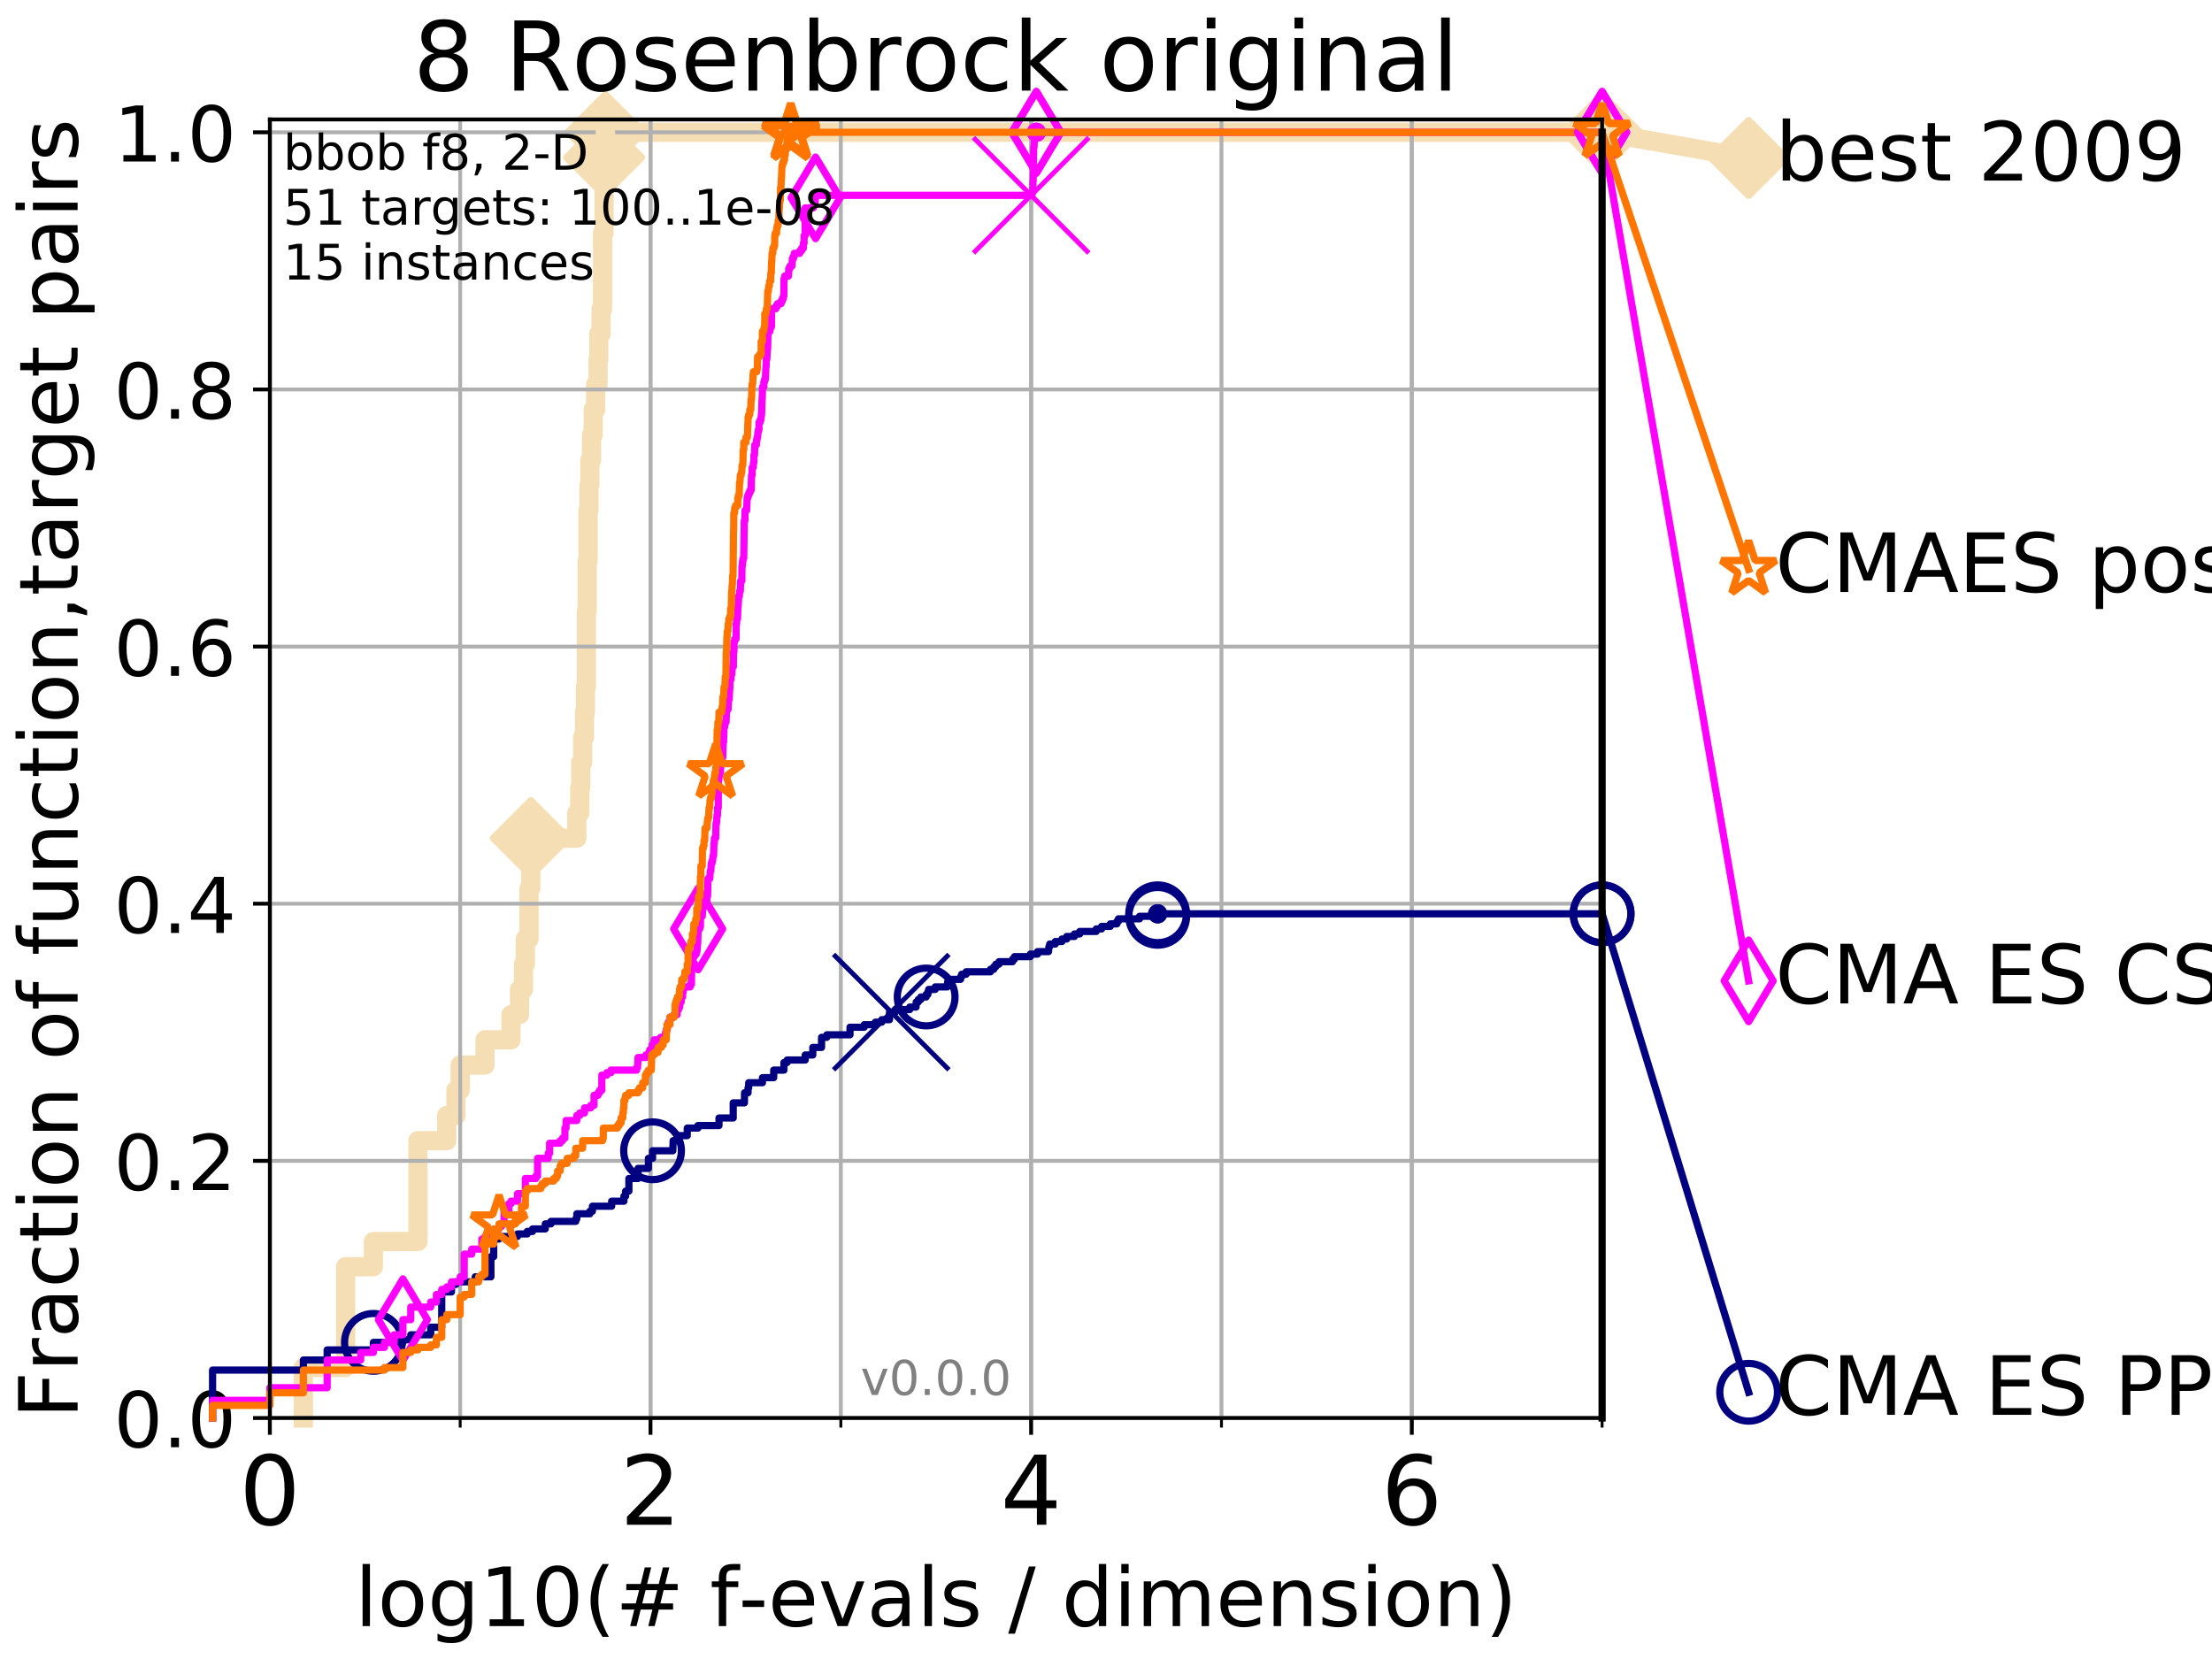 <?xml version="1.0" encoding="utf-8" standalone="no"?>
<!DOCTYPE svg PUBLIC "-//W3C//DTD SVG 1.1//EN"
  "http://www.w3.org/Graphics/SVG/1.1/DTD/svg11.dtd">
<!-- Created with matplotlib (http://matplotlib.org/) -->
<svg height="345pt" version="1.1" viewBox="0 0 460 345" width="460pt" xmlns="http://www.w3.org/2000/svg" xmlns:xlink="http://www.w3.org/1999/xlink">
 <defs>
  <style type="text/css">
*{stroke-linecap:butt;stroke-linejoin:round;}
  </style>
 </defs>
 <g id="figure_1">
  <g id="patch_1">
   <path d="M 0 345.6 
L 460.8 345.6 
L 460.8 0 
L 0 0 
z
" style="fill:#ffffff;"/>
  </g>
  <g id="axes_1">
   <g id="patch_2">
    <path d="M 56.12 294.88 
L 333.168 294.88 
L 333.168 24.84 
L 56.12 24.84 
z
" style="fill:#ffffff;"/>
   </g>
   <g id="line2d_1">
    <path d="M 63.089 294.88 
L 63.089 284.395 
L 71.87 284.395 
L 71.87 263.425 
L 77.653 263.425 
L 77.653 258.183 
L 86.918 258.183 
L 86.918 237.213 
L 92.905 237.213 
L 92.905 231.97 
L 94.817 231.97 
L 94.817 226.728 
L 95.698 226.728 
L 95.698 221.485 
L 100.857 221.485 
L 100.857 216.243 
L 106.272 216.243 
L 106.272 211 
L 108.037 211 
L 108.037 205.758 
L 108.856 205.758 
L 108.856 200.515 
L 109.251 200.515 
L 109.251 195.273 
L 110.015 195.273 
L 110.015 184.788 
L 110.385 184.788 
L 110.385 174.303 
L 119.951 174.303 
L 119.951 169.061 
L 120.569 169.061 
L 120.569 163.818 
L 120.77 163.818 
L 120.77 158.576 
L 121.165 158.576 
L 121.165 153.333 
L 121.551 153.333 
L 121.551 148.091 
L 121.741 148.091 
L 121.741 142.848 
L 121.929 142.848 
L 121.929 127.121 
L 122.115 127.121 
L 122.115 116.636 
L 122.299 116.636 
L 122.299 106.151 
L 122.481 106.151 
L 122.481 100.908 
L 122.661 100.908 
L 122.661 95.666 
L 123.015 95.666 
L 123.015 90.423 
L 123.362 90.423 
L 123.362 85.181 
L 123.87 85.181 
L 123.87 79.938 
L 124.364 79.938 
L 124.364 74.696 
L 124.525 74.696 
L 124.525 69.453 
L 125.001 69.453 
L 125.001 64.211 
L 125.31 64.211 
L 125.31 48.484 
L 125.615 48.484 
L 125.615 32.756 
L 125.913 32.756 
L 125.913 27.514 
L 333.168 27.514 
" style="fill:none;stroke:#f5deb3;stroke-linecap:square;stroke-width:4;"/>
   </g>
   <g id="line2d_2">
    <defs>
     <path d="M -0 7.778 
L 7.778 0 
L 0 -7.778 
L -7.778 -0 
z
" id="m9422b1605e" style="stroke:#f5deb3;stroke-linejoin:miter;stroke-width:1.5;"/>
    </defs>
    <g>
     <use style="fill:#f5deb3;stroke:#f5deb3;stroke-linejoin:miter;stroke-width:1.5;" x="110.385" xlink:href="#m9422b1605e" y="174.303"/>
     <use style="fill:#f5deb3;stroke:#f5deb3;stroke-linejoin:miter;stroke-width:1.5;" x="125.615" xlink:href="#m9422b1605e" y="32.756"/>
     <use style="fill:#f5deb3;stroke:#f5deb3;stroke-linejoin:miter;stroke-width:1.5;" x="125.913" xlink:href="#m9422b1605e" y="27.514"/>
     <use style="fill:#f5deb3;stroke:#f5deb3;stroke-linejoin:miter;stroke-width:1.5;" x="125.913" xlink:href="#m9422b1605e" y="27.514"/>
     <use style="fill:#f5deb3;stroke:#f5deb3;stroke-linejoin:miter;stroke-width:1.5;" x="333.168" xlink:href="#m9422b1605e" y="27.514"/>
    </g>
   </g>
   <g id="line2d_3">
    <path style="fill:none;stroke:#f5deb3;stroke-linecap:square;stroke-width:4;"/>
    <g/>
   </g>
   <g id="line2d_4">
    <path d="M 333.168 27.514 
L 363.643 32.861 
" style="fill:none;stroke:#f5deb3;stroke-linecap:square;stroke-width:4;"/>
    <g>
     <use style="fill:#f5deb3;stroke:#f5deb3;stroke-linejoin:miter;stroke-width:1.5;" x="333.168" xlink:href="#m9422b1605e" y="27.514"/>
     <use style="fill:#f5deb3;stroke:#f5deb3;stroke-linejoin:miter;stroke-width:1.5;" x="363.643" xlink:href="#m9422b1605e" y="32.861"/>
    </g>
   </g>
   <g id="matplotlib.axis_1">
    <g id="xtick_1">
     <g id="line2d_5">
      <path clip-path="url(#pe8737fc4ad)" d="M 56.12 294.88 
L 56.12 24.84 
" style="fill:none;stroke:#b0b0b0;stroke-linecap:square;stroke-width:0.8;"/>
     </g>
     <g id="line2d_6">
      <defs>
       <path d="M 0 0 
L 0 3.5 
" id="ma24bffdc1c" style="stroke:#000000;stroke-width:0.8;"/>
      </defs>
      <g>
       <use style="stroke:#000000;stroke-width:0.8;" x="56.12" xlink:href="#ma24bffdc1c" y="294.88"/>
      </g>
     </g>
     <g id="text_1">
      <!-- 0 -->
      <defs>
       <path d="M 31.781 66.406 
Q 24.172 66.406 20.328 58.906 
Q 16.5 51.422 16.5 36.375 
Q 16.5 21.391 20.328 13.891 
Q 24.172 6.391 31.781 6.391 
Q 39.453 6.391 43.281 13.891 
Q 47.125 21.391 47.125 36.375 
Q 47.125 51.422 43.281 58.906 
Q 39.453 66.406 31.781 66.406 
z
M 31.781 74.219 
Q 44.047 74.219 50.516 64.516 
Q 56.984 54.828 56.984 36.375 
Q 56.984 17.969 50.516 8.266 
Q 44.047 -1.422 31.781 -1.422 
Q 19.531 -1.422 13.062 8.266 
Q 6.594 17.969 6.594 36.375 
Q 6.594 54.828 13.062 64.516 
Q 19.531 74.219 31.781 74.219 
z
" id="DejaVuSans-30"/>
      </defs>
      <g transform="translate(49.758 317.077)scale(0.2 -0.2)">
       <use xlink:href="#DejaVuSans-30"/>
      </g>
     </g>
    </g>
    <g id="xtick_2">
     <g id="line2d_7">
      <path clip-path="url(#pe8737fc4ad)" d="M 135.277 294.88 
L 135.277 24.84 
" style="fill:none;stroke:#b0b0b0;stroke-linecap:square;stroke-width:0.8;"/>
     </g>
     <g id="line2d_8">
      <g>
       <use style="stroke:#000000;stroke-width:0.8;" x="135.277" xlink:href="#ma24bffdc1c" y="294.88"/>
      </g>
     </g>
     <g id="text_2">
      <!-- 2 -->
      <defs>
       <path d="M 19.188 8.297 
L 53.609 8.297 
L 53.609 0 
L 7.328 0 
L 7.328 8.297 
Q 12.938 14.109 22.625 23.891 
Q 32.328 33.688 34.812 36.531 
Q 39.547 41.844 41.422 45.531 
Q 43.312 49.219 43.312 52.781 
Q 43.312 58.594 39.234 62.25 
Q 35.156 65.922 28.609 65.922 
Q 23.969 65.922 18.812 64.312 
Q 13.672 62.703 7.812 59.422 
L 7.812 69.391 
Q 13.766 71.781 18.938 73 
Q 24.125 74.219 28.422 74.219 
Q 39.75 74.219 46.484 68.547 
Q 53.219 62.891 53.219 53.422 
Q 53.219 48.922 51.531 44.891 
Q 49.859 40.875 45.406 35.406 
Q 44.188 33.984 37.641 27.219 
Q 31.109 20.453 19.188 8.297 
z
" id="DejaVuSans-32"/>
      </defs>
      <g transform="translate(128.914 317.077)scale(0.2 -0.2)">
       <use xlink:href="#DejaVuSans-32"/>
      </g>
     </g>
    </g>
    <g id="xtick_3">
     <g id="line2d_9">
      <path clip-path="url(#pe8737fc4ad)" d="M 214.433 294.88 
L 214.433 24.84 
" style="fill:none;stroke:#b0b0b0;stroke-linecap:square;stroke-width:0.8;"/>
     </g>
     <g id="line2d_10">
      <g>
       <use style="stroke:#000000;stroke-width:0.8;" x="214.433" xlink:href="#ma24bffdc1c" y="294.88"/>
      </g>
     </g>
     <g id="text_3">
      <!-- 4 -->
      <defs>
       <path d="M 37.797 64.312 
L 12.891 25.391 
L 37.797 25.391 
z
M 35.203 72.906 
L 47.609 72.906 
L 47.609 25.391 
L 58.016 25.391 
L 58.016 17.188 
L 47.609 17.188 
L 47.609 0 
L 37.797 0 
L 37.797 17.188 
L 4.891 17.188 
L 4.891 26.703 
z
" id="DejaVuSans-34"/>
      </defs>
      <g transform="translate(208.071 317.077)scale(0.2 -0.2)">
       <use xlink:href="#DejaVuSans-34"/>
      </g>
     </g>
    </g>
    <g id="xtick_4">
     <g id="line2d_11">
      <path clip-path="url(#pe8737fc4ad)" d="M 293.59 294.88 
L 293.59 24.84 
" style="fill:none;stroke:#b0b0b0;stroke-linecap:square;stroke-width:0.8;"/>
     </g>
     <g id="line2d_12">
      <g>
       <use style="stroke:#000000;stroke-width:0.8;" x="293.59" xlink:href="#ma24bffdc1c" y="294.88"/>
      </g>
     </g>
     <g id="text_4">
      <!-- 6 -->
      <defs>
       <path d="M 33.016 40.375 
Q 26.375 40.375 22.484 35.828 
Q 18.609 31.297 18.609 23.391 
Q 18.609 15.531 22.484 10.953 
Q 26.375 6.391 33.016 6.391 
Q 39.656 6.391 43.531 10.953 
Q 47.406 15.531 47.406 23.391 
Q 47.406 31.297 43.531 35.828 
Q 39.656 40.375 33.016 40.375 
z
M 52.594 71.297 
L 52.594 62.312 
Q 48.875 64.062 45.094 64.984 
Q 41.312 65.922 37.594 65.922 
Q 27.828 65.922 22.672 59.328 
Q 17.531 52.734 16.797 39.406 
Q 19.672 43.656 24.016 45.922 
Q 28.375 48.188 33.594 48.188 
Q 44.578 48.188 50.953 41.516 
Q 57.328 34.859 57.328 23.391 
Q 57.328 12.156 50.688 5.359 
Q 44.047 -1.422 33.016 -1.422 
Q 20.359 -1.422 13.672 8.266 
Q 6.984 17.969 6.984 36.375 
Q 6.984 53.656 15.188 63.938 
Q 23.391 74.219 37.203 74.219 
Q 40.922 74.219 44.703 73.484 
Q 48.484 72.75 52.594 71.297 
z
" id="DejaVuSans-36"/>
      </defs>
      <g transform="translate(287.227 317.077)scale(0.2 -0.2)">
       <use xlink:href="#DejaVuSans-36"/>
      </g>
     </g>
    </g>
    <g id="xtick_5">
     <g id="line2d_13">
      <path clip-path="url(#pe8737fc4ad)" d="M 56.12 294.88 
L 56.12 24.84 
" style="fill:none;stroke:#b0b0b0;stroke-linecap:square;stroke-width:0.8;"/>
     </g>
     <g id="line2d_14">
      <defs>
       <path d="M 0 0 
L 0 2 
" id="m818a5e7e3e" style="stroke:#000000;stroke-width:0.6;"/>
      </defs>
      <g>
       <use style="stroke:#000000;stroke-width:0.6;" x="56.12" xlink:href="#m818a5e7e3e" y="294.88"/>
      </g>
     </g>
    </g>
    <g id="xtick_6">
     <g id="line2d_15">
      <path clip-path="url(#pe8737fc4ad)" d="M 95.698 294.88 
L 95.698 24.84 
" style="fill:none;stroke:#b0b0b0;stroke-linecap:square;stroke-width:0.8;"/>
     </g>
     <g id="line2d_16">
      <g>
       <use style="stroke:#000000;stroke-width:0.6;" x="95.698" xlink:href="#m818a5e7e3e" y="294.88"/>
      </g>
     </g>
    </g>
    <g id="xtick_7">
     <g id="line2d_17">
      <path clip-path="url(#pe8737fc4ad)" d="M 135.277 294.88 
L 135.277 24.84 
" style="fill:none;stroke:#b0b0b0;stroke-linecap:square;stroke-width:0.8;"/>
     </g>
     <g id="line2d_18">
      <g>
       <use style="stroke:#000000;stroke-width:0.6;" x="135.277" xlink:href="#m818a5e7e3e" y="294.88"/>
      </g>
     </g>
    </g>
    <g id="xtick_8">
     <g id="line2d_19">
      <path clip-path="url(#pe8737fc4ad)" d="M 174.855 294.88 
L 174.855 24.84 
" style="fill:none;stroke:#b0b0b0;stroke-linecap:square;stroke-width:0.8;"/>
     </g>
     <g id="line2d_20">
      <g>
       <use style="stroke:#000000;stroke-width:0.6;" x="174.855" xlink:href="#m818a5e7e3e" y="294.88"/>
      </g>
     </g>
    </g>
    <g id="xtick_9">
     <g id="line2d_21">
      <path clip-path="url(#pe8737fc4ad)" d="M 214.433 294.88 
L 214.433 24.84 
" style="fill:none;stroke:#b0b0b0;stroke-linecap:square;stroke-width:0.8;"/>
     </g>
     <g id="line2d_22">
      <g>
       <use style="stroke:#000000;stroke-width:0.6;" x="214.433" xlink:href="#m818a5e7e3e" y="294.88"/>
      </g>
     </g>
    </g>
    <g id="xtick_10">
     <g id="line2d_23">
      <path clip-path="url(#pe8737fc4ad)" d="M 254.011 294.88 
L 254.011 24.84 
" style="fill:none;stroke:#b0b0b0;stroke-linecap:square;stroke-width:0.8;"/>
     </g>
     <g id="line2d_24">
      <g>
       <use style="stroke:#000000;stroke-width:0.6;" x="254.011" xlink:href="#m818a5e7e3e" y="294.88"/>
      </g>
     </g>
    </g>
    <g id="xtick_11">
     <g id="line2d_25">
      <path clip-path="url(#pe8737fc4ad)" d="M 293.59 294.88 
L 293.59 24.84 
" style="fill:none;stroke:#b0b0b0;stroke-linecap:square;stroke-width:0.8;"/>
     </g>
     <g id="line2d_26">
      <g>
       <use style="stroke:#000000;stroke-width:0.6;" x="293.59" xlink:href="#m818a5e7e3e" y="294.88"/>
      </g>
     </g>
    </g>
    <g id="xtick_12">
     <g id="line2d_27">
      <path clip-path="url(#pe8737fc4ad)" d="M 333.168 294.88 
L 333.168 24.84 
" style="fill:none;stroke:#b0b0b0;stroke-linecap:square;stroke-width:0.8;"/>
     </g>
     <g id="line2d_28">
      <g>
       <use style="stroke:#000000;stroke-width:0.6;" x="333.168" xlink:href="#m818a5e7e3e" y="294.88"/>
      </g>
     </g>
    </g>
    <g id="text_5">
     <!-- log10(# f-evals / dimension) -->
     <defs>
      <path d="M 9.422 75.984 
L 18.406 75.984 
L 18.406 0 
L 9.422 0 
z
" id="DejaVuSans-6c"/>
      <path d="M 30.609 48.391 
Q 23.391 48.391 19.188 42.75 
Q 14.984 37.109 14.984 27.297 
Q 14.984 17.484 19.156 11.844 
Q 23.344 6.203 30.609 6.203 
Q 37.797 6.203 41.984 11.859 
Q 46.188 17.531 46.188 27.297 
Q 46.188 37.016 41.984 42.703 
Q 37.797 48.391 30.609 48.391 
z
M 30.609 56 
Q 42.328 56 49.016 48.375 
Q 55.719 40.766 55.719 27.297 
Q 55.719 13.875 49.016 6.219 
Q 42.328 -1.422 30.609 -1.422 
Q 18.844 -1.422 12.172 6.219 
Q 5.516 13.875 5.516 27.297 
Q 5.516 40.766 12.172 48.375 
Q 18.844 56 30.609 56 
z
" id="DejaVuSans-6f"/>
      <path d="M 45.406 27.984 
Q 45.406 37.75 41.375 43.109 
Q 37.359 48.484 30.078 48.484 
Q 22.859 48.484 18.828 43.109 
Q 14.797 37.75 14.797 27.984 
Q 14.797 18.266 18.828 12.891 
Q 22.859 7.516 30.078 7.516 
Q 37.359 7.516 41.375 12.891 
Q 45.406 18.266 45.406 27.984 
z
M 54.391 6.781 
Q 54.391 -7.172 48.188 -13.984 
Q 42 -20.797 29.203 -20.797 
Q 24.469 -20.797 20.266 -20.094 
Q 16.062 -19.391 12.109 -17.922 
L 12.109 -9.188 
Q 16.062 -11.328 19.922 -12.344 
Q 23.781 -13.375 27.781 -13.375 
Q 36.625 -13.375 41.016 -8.766 
Q 45.406 -4.156 45.406 5.172 
L 45.406 9.625 
Q 42.625 4.781 38.281 2.391 
Q 33.938 0 27.875 0 
Q 17.828 0 11.672 7.656 
Q 5.516 15.328 5.516 27.984 
Q 5.516 40.672 11.672 48.328 
Q 17.828 56 27.875 56 
Q 33.938 56 38.281 53.609 
Q 42.625 51.219 45.406 46.391 
L 45.406 54.688 
L 54.391 54.688 
z
" id="DejaVuSans-67"/>
      <path d="M 12.406 8.297 
L 28.516 8.297 
L 28.516 63.922 
L 10.984 60.406 
L 10.984 69.391 
L 28.422 72.906 
L 38.281 72.906 
L 38.281 8.297 
L 54.391 8.297 
L 54.391 0 
L 12.406 0 
z
" id="DejaVuSans-31"/>
      <path d="M 31 75.875 
Q 24.469 64.656 21.281 53.656 
Q 18.109 42.672 18.109 31.391 
Q 18.109 20.125 21.312 9.062 
Q 24.516 -2 31 -13.188 
L 23.188 -13.188 
Q 15.875 -1.703 12.234 9.375 
Q 8.594 20.453 8.594 31.391 
Q 8.594 42.281 12.203 53.312 
Q 15.828 64.359 23.188 75.875 
z
" id="DejaVuSans-28"/>
      <path d="M 51.125 44 
L 36.922 44 
L 32.812 27.688 
L 47.125 27.688 
z
M 43.797 71.781 
L 38.719 51.516 
L 52.984 51.516 
L 58.109 71.781 
L 65.922 71.781 
L 60.891 51.516 
L 76.125 51.516 
L 76.125 44 
L 58.984 44 
L 54.984 27.688 
L 70.516 27.688 
L 70.516 20.219 
L 53.078 20.219 
L 48 0 
L 40.188 0 
L 45.219 20.219 
L 30.906 20.219 
L 25.875 0 
L 18.016 0 
L 23.094 20.219 
L 7.719 20.219 
L 7.719 27.688 
L 24.906 27.688 
L 29 44 
L 13.281 44 
L 13.281 51.516 
L 30.906 51.516 
L 35.891 71.781 
z
" id="DejaVuSans-23"/>
      <path id="DejaVuSans-20"/>
      <path d="M 37.109 75.984 
L 37.109 68.5 
L 28.516 68.5 
Q 23.688 68.5 21.797 66.547 
Q 19.922 64.594 19.922 59.516 
L 19.922 54.688 
L 34.719 54.688 
L 34.719 47.703 
L 19.922 47.703 
L 19.922 0 
L 10.891 0 
L 10.891 47.703 
L 2.297 47.703 
L 2.297 54.688 
L 10.891 54.688 
L 10.891 58.5 
Q 10.891 67.625 15.141 71.797 
Q 19.391 75.984 28.609 75.984 
z
" id="DejaVuSans-66"/>
      <path d="M 4.891 31.391 
L 31.203 31.391 
L 31.203 23.391 
L 4.891 23.391 
z
" id="DejaVuSans-2d"/>
      <path d="M 56.203 29.594 
L 56.203 25.203 
L 14.891 25.203 
Q 15.484 15.922 20.484 11.062 
Q 25.484 6.203 34.422 6.203 
Q 39.594 6.203 44.453 7.469 
Q 49.312 8.734 54.109 11.281 
L 54.109 2.781 
Q 49.266 0.734 44.188 -0.344 
Q 39.109 -1.422 33.891 -1.422 
Q 20.797 -1.422 13.156 6.188 
Q 5.516 13.812 5.516 26.812 
Q 5.516 40.234 12.766 48.109 
Q 20.016 56 32.328 56 
Q 43.359 56 49.781 48.891 
Q 56.203 41.797 56.203 29.594 
z
M 47.219 32.234 
Q 47.125 39.594 43.094 43.984 
Q 39.062 48.391 32.422 48.391 
Q 24.906 48.391 20.391 44.141 
Q 15.875 39.891 15.188 32.172 
z
" id="DejaVuSans-65"/>
      <path d="M 2.984 54.688 
L 12.5 54.688 
L 29.594 8.797 
L 46.688 54.688 
L 56.203 54.688 
L 35.688 0 
L 23.484 0 
z
" id="DejaVuSans-76"/>
      <path d="M 34.281 27.484 
Q 23.391 27.484 19.188 25 
Q 14.984 22.516 14.984 16.5 
Q 14.984 11.719 18.141 8.906 
Q 21.297 6.109 26.703 6.109 
Q 34.188 6.109 38.703 11.406 
Q 43.219 16.703 43.219 25.484 
L 43.219 27.484 
z
M 52.203 31.203 
L 52.203 0 
L 43.219 0 
L 43.219 8.297 
Q 40.141 3.328 35.547 0.953 
Q 30.953 -1.422 24.312 -1.422 
Q 15.922 -1.422 10.953 3.297 
Q 6 8.016 6 15.922 
Q 6 25.141 12.172 29.828 
Q 18.359 34.516 30.609 34.516 
L 43.219 34.516 
L 43.219 35.406 
Q 43.219 41.609 39.141 45 
Q 35.062 48.391 27.688 48.391 
Q 23 48.391 18.547 47.266 
Q 14.109 46.141 10.016 43.891 
L 10.016 52.203 
Q 14.938 54.109 19.578 55.047 
Q 24.219 56 28.609 56 
Q 40.484 56 46.344 49.844 
Q 52.203 43.703 52.203 31.203 
z
" id="DejaVuSans-61"/>
      <path d="M 44.281 53.078 
L 44.281 44.578 
Q 40.484 46.531 36.375 47.5 
Q 32.281 48.484 27.875 48.484 
Q 21.188 48.484 17.844 46.438 
Q 14.5 44.391 14.5 40.281 
Q 14.5 37.156 16.891 35.375 
Q 19.281 33.594 26.516 31.984 
L 29.594 31.297 
Q 39.156 29.25 43.188 25.516 
Q 47.219 21.781 47.219 15.094 
Q 47.219 7.469 41.188 3.016 
Q 35.156 -1.422 24.609 -1.422 
Q 20.219 -1.422 15.453 -0.562 
Q 10.688 0.297 5.422 2 
L 5.422 11.281 
Q 10.406 8.688 15.234 7.391 
Q 20.062 6.109 24.812 6.109 
Q 31.156 6.109 34.562 8.281 
Q 37.984 10.453 37.984 14.406 
Q 37.984 18.062 35.516 20.016 
Q 33.062 21.969 24.703 23.781 
L 21.578 24.516 
Q 13.234 26.266 9.516 29.906 
Q 5.812 33.547 5.812 39.891 
Q 5.812 47.609 11.281 51.797 
Q 16.75 56 26.812 56 
Q 31.781 56 36.172 55.266 
Q 40.578 54.547 44.281 53.078 
z
" id="DejaVuSans-73"/>
      <path d="M 25.391 72.906 
L 33.688 72.906 
L 8.297 -9.281 
L 0 -9.281 
z
" id="DejaVuSans-2f"/>
      <path d="M 45.406 46.391 
L 45.406 75.984 
L 54.391 75.984 
L 54.391 0 
L 45.406 0 
L 45.406 8.203 
Q 42.578 3.328 38.25 0.953 
Q 33.938 -1.422 27.875 -1.422 
Q 17.969 -1.422 11.734 6.484 
Q 5.516 14.406 5.516 27.297 
Q 5.516 40.188 11.734 48.094 
Q 17.969 56 27.875 56 
Q 33.938 56 38.25 53.625 
Q 42.578 51.266 45.406 46.391 
z
M 14.797 27.297 
Q 14.797 17.391 18.875 11.75 
Q 22.953 6.109 30.078 6.109 
Q 37.203 6.109 41.297 11.75 
Q 45.406 17.391 45.406 27.297 
Q 45.406 37.203 41.297 42.844 
Q 37.203 48.484 30.078 48.484 
Q 22.953 48.484 18.875 42.844 
Q 14.797 37.203 14.797 27.297 
z
" id="DejaVuSans-64"/>
      <path d="M 9.422 54.688 
L 18.406 54.688 
L 18.406 0 
L 9.422 0 
z
M 9.422 75.984 
L 18.406 75.984 
L 18.406 64.594 
L 9.422 64.594 
z
" id="DejaVuSans-69"/>
      <path d="M 52 44.188 
Q 55.375 50.25 60.062 53.125 
Q 64.75 56 71.094 56 
Q 79.641 56 84.281 50.016 
Q 88.922 44.047 88.922 33.016 
L 88.922 0 
L 79.891 0 
L 79.891 32.719 
Q 79.891 40.578 77.094 44.375 
Q 74.312 48.188 68.609 48.188 
Q 61.625 48.188 57.562 43.547 
Q 53.516 38.922 53.516 30.906 
L 53.516 0 
L 44.484 0 
L 44.484 32.719 
Q 44.484 40.625 41.703 44.406 
Q 38.922 48.188 33.109 48.188 
Q 26.219 48.188 22.156 43.531 
Q 18.109 38.875 18.109 30.906 
L 18.109 0 
L 9.078 0 
L 9.078 54.688 
L 18.109 54.688 
L 18.109 46.188 
Q 21.188 51.219 25.484 53.609 
Q 29.781 56 35.688 56 
Q 41.656 56 45.828 52.969 
Q 50 49.953 52 44.188 
z
" id="DejaVuSans-6d"/>
      <path d="M 54.891 33.016 
L 54.891 0 
L 45.906 0 
L 45.906 32.719 
Q 45.906 40.484 42.875 44.328 
Q 39.844 48.188 33.797 48.188 
Q 26.516 48.188 22.312 43.547 
Q 18.109 38.922 18.109 30.906 
L 18.109 0 
L 9.078 0 
L 9.078 54.688 
L 18.109 54.688 
L 18.109 46.188 
Q 21.344 51.125 25.703 53.562 
Q 30.078 56 35.797 56 
Q 45.219 56 50.047 50.172 
Q 54.891 44.344 54.891 33.016 
z
" id="DejaVuSans-6e"/>
      <path d="M 8.016 75.875 
L 15.828 75.875 
Q 23.141 64.359 26.781 53.312 
Q 30.422 42.281 30.422 31.391 
Q 30.422 20.453 26.781 9.375 
Q 23.141 -1.703 15.828 -13.188 
L 8.016 -13.188 
Q 14.5 -2 17.703 9.062 
Q 20.906 20.125 20.906 31.391 
Q 20.906 42.672 17.703 53.656 
Q 14.5 64.656 8.016 75.875 
z
" id="DejaVuSans-29"/>
     </defs>
     <g transform="translate(73.803 338.154)scale(0.17 -0.17)">
      <use xlink:href="#DejaVuSans-6c"/>
      <use x="27.783" xlink:href="#DejaVuSans-6f"/>
      <use x="88.965" xlink:href="#DejaVuSans-67"/>
      <use x="152.441" xlink:href="#DejaVuSans-31"/>
      <use x="216.064" xlink:href="#DejaVuSans-30"/>
      <use x="279.688" xlink:href="#DejaVuSans-28"/>
      <use x="318.701" xlink:href="#DejaVuSans-23"/>
      <use x="402.49" xlink:href="#DejaVuSans-20"/>
      <use x="434.277" xlink:href="#DejaVuSans-66"/>
      <use x="469.404" xlink:href="#DejaVuSans-2d"/>
      <use x="505.488" xlink:href="#DejaVuSans-65"/>
      <use x="567.012" xlink:href="#DejaVuSans-76"/>
      <use x="626.191" xlink:href="#DejaVuSans-61"/>
      <use x="687.471" xlink:href="#DejaVuSans-6c"/>
      <use x="715.254" xlink:href="#DejaVuSans-73"/>
      <use x="767.354" xlink:href="#DejaVuSans-20"/>
      <use x="799.141" xlink:href="#DejaVuSans-2f"/>
      <use x="832.832" xlink:href="#DejaVuSans-20"/>
      <use x="864.619" xlink:href="#DejaVuSans-64"/>
      <use x="928.096" xlink:href="#DejaVuSans-69"/>
      <use x="955.879" xlink:href="#DejaVuSans-6d"/>
      <use x="1053.291" xlink:href="#DejaVuSans-65"/>
      <use x="1114.814" xlink:href="#DejaVuSans-6e"/>
      <use x="1178.193" xlink:href="#DejaVuSans-73"/>
      <use x="1230.293" xlink:href="#DejaVuSans-69"/>
      <use x="1258.076" xlink:href="#DejaVuSans-6f"/>
      <use x="1319.258" xlink:href="#DejaVuSans-6e"/>
      <use x="1382.637" xlink:href="#DejaVuSans-29"/>
     </g>
    </g>
   </g>
   <g id="matplotlib.axis_2">
    <g id="ytick_1">
     <g id="line2d_29">
      <path clip-path="url(#pe8737fc4ad)" d="M 56.12 294.88 
L 333.168 294.88 
" style="fill:none;stroke:#b0b0b0;stroke-linecap:square;stroke-width:0.8;"/>
     </g>
     <g id="line2d_30">
      <defs>
       <path d="M 0 0 
L -3.5 0 
" id="m1ea060efba" style="stroke:#000000;stroke-width:0.8;"/>
      </defs>
      <g>
       <use style="stroke:#000000;stroke-width:0.8;" x="56.12" xlink:href="#m1ea060efba" y="294.88"/>
      </g>
     </g>
     <g id="text_6">
      <!-- 0.0 -->
      <defs>
       <path d="M 10.688 12.406 
L 21 12.406 
L 21 0 
L 10.688 0 
z
" id="DejaVuSans-2e"/>
      </defs>
      <g transform="translate(23.675 300.959)scale(0.16 -0.16)">
       <use xlink:href="#DejaVuSans-30"/>
       <use x="63.623" xlink:href="#DejaVuSans-2e"/>
       <use x="95.41" xlink:href="#DejaVuSans-30"/>
      </g>
     </g>
    </g>
    <g id="ytick_2">
     <g id="line2d_31">
      <path clip-path="url(#pe8737fc4ad)" d="M 56.12 241.407 
L 333.168 241.407 
" style="fill:none;stroke:#b0b0b0;stroke-linecap:square;stroke-width:0.8;"/>
     </g>
     <g id="line2d_32">
      <g>
       <use style="stroke:#000000;stroke-width:0.8;" x="56.12" xlink:href="#m1ea060efba" y="241.407"/>
      </g>
     </g>
     <g id="text_7">
      <!-- 0.2 -->
      <g transform="translate(23.675 247.485)scale(0.16 -0.16)">
       <use xlink:href="#DejaVuSans-30"/>
       <use x="63.623" xlink:href="#DejaVuSans-2e"/>
       <use x="95.41" xlink:href="#DejaVuSans-32"/>
      </g>
     </g>
    </g>
    <g id="ytick_3">
     <g id="line2d_33">
      <path clip-path="url(#pe8737fc4ad)" d="M 56.12 187.933 
L 333.168 187.933 
" style="fill:none;stroke:#b0b0b0;stroke-linecap:square;stroke-width:0.8;"/>
     </g>
     <g id="line2d_34">
      <g>
       <use style="stroke:#000000;stroke-width:0.8;" x="56.12" xlink:href="#m1ea060efba" y="187.933"/>
      </g>
     </g>
     <g id="text_8">
      <!-- 0.4 -->
      <g transform="translate(23.675 194.012)scale(0.16 -0.16)">
       <use xlink:href="#DejaVuSans-30"/>
       <use x="63.623" xlink:href="#DejaVuSans-2e"/>
       <use x="95.41" xlink:href="#DejaVuSans-34"/>
      </g>
     </g>
    </g>
    <g id="ytick_4">
     <g id="line2d_35">
      <path clip-path="url(#pe8737fc4ad)" d="M 56.12 134.46 
L 333.168 134.46 
" style="fill:none;stroke:#b0b0b0;stroke-linecap:square;stroke-width:0.8;"/>
     </g>
     <g id="line2d_36">
      <g>
       <use style="stroke:#000000;stroke-width:0.8;" x="56.12" xlink:href="#m1ea060efba" y="134.46"/>
      </g>
     </g>
     <g id="text_9">
      <!-- 0.6 -->
      <g transform="translate(23.675 140.539)scale(0.16 -0.16)">
       <use xlink:href="#DejaVuSans-30"/>
       <use x="63.623" xlink:href="#DejaVuSans-2e"/>
       <use x="95.41" xlink:href="#DejaVuSans-36"/>
      </g>
     </g>
    </g>
    <g id="ytick_5">
     <g id="line2d_37">
      <path clip-path="url(#pe8737fc4ad)" d="M 56.12 80.987 
L 333.168 80.987 
" style="fill:none;stroke:#b0b0b0;stroke-linecap:square;stroke-width:0.8;"/>
     </g>
     <g id="line2d_38">
      <g>
       <use style="stroke:#000000;stroke-width:0.8;" x="56.12" xlink:href="#m1ea060efba" y="80.987"/>
      </g>
     </g>
     <g id="text_10">
      <!-- 0.8 -->
      <defs>
       <path d="M 31.781 34.625 
Q 24.75 34.625 20.719 30.859 
Q 16.703 27.094 16.703 20.516 
Q 16.703 13.922 20.719 10.156 
Q 24.75 6.391 31.781 6.391 
Q 38.812 6.391 42.859 10.172 
Q 46.922 13.969 46.922 20.516 
Q 46.922 27.094 42.891 30.859 
Q 38.875 34.625 31.781 34.625 
z
M 21.922 38.812 
Q 15.578 40.375 12.031 44.719 
Q 8.5 49.078 8.5 55.328 
Q 8.5 64.062 14.719 69.141 
Q 20.953 74.219 31.781 74.219 
Q 42.672 74.219 48.875 69.141 
Q 55.078 64.062 55.078 55.328 
Q 55.078 49.078 51.531 44.719 
Q 48 40.375 41.703 38.812 
Q 48.828 37.156 52.797 32.312 
Q 56.781 27.484 56.781 20.516 
Q 56.781 9.906 50.312 4.234 
Q 43.844 -1.422 31.781 -1.422 
Q 19.734 -1.422 13.25 4.234 
Q 6.781 9.906 6.781 20.516 
Q 6.781 27.484 10.781 32.312 
Q 14.797 37.156 21.922 38.812 
z
M 18.312 54.391 
Q 18.312 48.734 21.844 45.562 
Q 25.391 42.391 31.781 42.391 
Q 38.141 42.391 41.719 45.562 
Q 45.312 48.734 45.312 54.391 
Q 45.312 60.062 41.719 63.234 
Q 38.141 66.406 31.781 66.406 
Q 25.391 66.406 21.844 63.234 
Q 18.312 60.062 18.312 54.391 
z
" id="DejaVuSans-38"/>
      </defs>
      <g transform="translate(23.675 87.066)scale(0.16 -0.16)">
       <use xlink:href="#DejaVuSans-30"/>
       <use x="63.623" xlink:href="#DejaVuSans-2e"/>
       <use x="95.41" xlink:href="#DejaVuSans-38"/>
      </g>
     </g>
    </g>
    <g id="ytick_6">
     <g id="line2d_39">
      <path clip-path="url(#pe8737fc4ad)" d="M 56.12 27.514 
L 333.168 27.514 
" style="fill:none;stroke:#b0b0b0;stroke-linecap:square;stroke-width:0.8;"/>
     </g>
     <g id="line2d_40">
      <g>
       <use style="stroke:#000000;stroke-width:0.8;" x="56.12" xlink:href="#m1ea060efba" y="27.514"/>
      </g>
     </g>
     <g id="text_11">
      <!-- 1.0 -->
      <g transform="translate(23.675 33.592)scale(0.16 -0.16)">
       <use xlink:href="#DejaVuSans-31"/>
       <use x="63.623" xlink:href="#DejaVuSans-2e"/>
       <use x="95.41" xlink:href="#DejaVuSans-30"/>
      </g>
     </g>
    </g>
    <g id="text_12">
     <!-- Fraction of function,target pairs -->
     <defs>
      <path d="M 9.812 72.906 
L 51.703 72.906 
L 51.703 64.594 
L 19.672 64.594 
L 19.672 43.109 
L 48.578 43.109 
L 48.578 34.812 
L 19.672 34.812 
L 19.672 0 
L 9.812 0 
z
" id="DejaVuSans-46"/>
      <path d="M 41.109 46.297 
Q 39.594 47.172 37.812 47.578 
Q 36.031 48 33.891 48 
Q 26.266 48 22.188 43.047 
Q 18.109 38.094 18.109 28.812 
L 18.109 0 
L 9.078 0 
L 9.078 54.688 
L 18.109 54.688 
L 18.109 46.188 
Q 20.953 51.172 25.484 53.578 
Q 30.031 56 36.531 56 
Q 37.453 56 38.578 55.875 
Q 39.703 55.766 41.062 55.516 
z
" id="DejaVuSans-72"/>
      <path d="M 48.781 52.594 
L 48.781 44.188 
Q 44.969 46.297 41.141 47.344 
Q 37.312 48.391 33.406 48.391 
Q 24.656 48.391 19.812 42.844 
Q 14.984 37.312 14.984 27.297 
Q 14.984 17.281 19.812 11.734 
Q 24.656 6.203 33.406 6.203 
Q 37.312 6.203 41.141 7.25 
Q 44.969 8.297 48.781 10.406 
L 48.781 2.094 
Q 45.016 0.344 40.984 -0.531 
Q 36.969 -1.422 32.422 -1.422 
Q 20.062 -1.422 12.781 6.344 
Q 5.516 14.109 5.516 27.297 
Q 5.516 40.672 12.859 48.328 
Q 20.219 56 33.016 56 
Q 37.156 56 41.109 55.141 
Q 45.062 54.297 48.781 52.594 
z
" id="DejaVuSans-63"/>
      <path d="M 18.312 70.219 
L 18.312 54.688 
L 36.812 54.688 
L 36.812 47.703 
L 18.312 47.703 
L 18.312 18.016 
Q 18.312 11.328 20.141 9.422 
Q 21.969 7.516 27.594 7.516 
L 36.812 7.516 
L 36.812 0 
L 27.594 0 
Q 17.188 0 13.234 3.875 
Q 9.281 7.766 9.281 18.016 
L 9.281 47.703 
L 2.688 47.703 
L 2.688 54.688 
L 9.281 54.688 
L 9.281 70.219 
z
" id="DejaVuSans-74"/>
      <path d="M 8.5 21.578 
L 8.5 54.688 
L 17.484 54.688 
L 17.484 21.922 
Q 17.484 14.156 20.5 10.266 
Q 23.531 6.391 29.594 6.391 
Q 36.859 6.391 41.078 11.031 
Q 45.312 15.672 45.312 23.688 
L 45.312 54.688 
L 54.297 54.688 
L 54.297 0 
L 45.312 0 
L 45.312 8.406 
Q 42.047 3.422 37.719 1 
Q 33.406 -1.422 27.688 -1.422 
Q 18.266 -1.422 13.375 4.438 
Q 8.5 10.297 8.5 21.578 
z
M 31.109 56 
z
" id="DejaVuSans-75"/>
      <path d="M 11.719 12.406 
L 22.016 12.406 
L 22.016 4 
L 14.016 -11.625 
L 7.719 -11.625 
L 11.719 4 
z
" id="DejaVuSans-2c"/>
      <path d="M 18.109 8.203 
L 18.109 -20.797 
L 9.078 -20.797 
L 9.078 54.688 
L 18.109 54.688 
L 18.109 46.391 
Q 20.953 51.266 25.266 53.625 
Q 29.594 56 35.594 56 
Q 45.562 56 51.781 48.094 
Q 58.016 40.188 58.016 27.297 
Q 58.016 14.406 51.781 6.484 
Q 45.562 -1.422 35.594 -1.422 
Q 29.594 -1.422 25.266 0.953 
Q 20.953 3.328 18.109 8.203 
z
M 48.688 27.297 
Q 48.688 37.203 44.609 42.844 
Q 40.531 48.484 33.406 48.484 
Q 26.266 48.484 22.188 42.844 
Q 18.109 37.203 18.109 27.297 
Q 18.109 17.391 22.188 11.75 
Q 26.266 6.109 33.406 6.109 
Q 40.531 6.109 44.609 11.75 
Q 48.688 17.391 48.688 27.297 
z
" id="DejaVuSans-70"/>
     </defs>
     <g transform="translate(16.14 294.999)rotate(-90)scale(0.17 -0.17)">
      <use xlink:href="#DejaVuSans-46"/>
      <use x="57.41" xlink:href="#DejaVuSans-72"/>
      <use x="98.523" xlink:href="#DejaVuSans-61"/>
      <use x="159.803" xlink:href="#DejaVuSans-63"/>
      <use x="214.783" xlink:href="#DejaVuSans-74"/>
      <use x="253.992" xlink:href="#DejaVuSans-69"/>
      <use x="281.775" xlink:href="#DejaVuSans-6f"/>
      <use x="342.957" xlink:href="#DejaVuSans-6e"/>
      <use x="406.336" xlink:href="#DejaVuSans-20"/>
      <use x="438.123" xlink:href="#DejaVuSans-6f"/>
      <use x="499.305" xlink:href="#DejaVuSans-66"/>
      <use x="534.51" xlink:href="#DejaVuSans-20"/>
      <use x="566.297" xlink:href="#DejaVuSans-66"/>
      <use x="601.502" xlink:href="#DejaVuSans-75"/>
      <use x="664.881" xlink:href="#DejaVuSans-6e"/>
      <use x="728.26" xlink:href="#DejaVuSans-63"/>
      <use x="783.24" xlink:href="#DejaVuSans-74"/>
      <use x="822.449" xlink:href="#DejaVuSans-69"/>
      <use x="850.232" xlink:href="#DejaVuSans-6f"/>
      <use x="911.414" xlink:href="#DejaVuSans-6e"/>
      <use x="974.793" xlink:href="#DejaVuSans-2c"/>
      <use x="1006.58" xlink:href="#DejaVuSans-74"/>
      <use x="1045.789" xlink:href="#DejaVuSans-61"/>
      <use x="1107.068" xlink:href="#DejaVuSans-72"/>
      <use x="1148.166" xlink:href="#DejaVuSans-67"/>
      <use x="1211.643" xlink:href="#DejaVuSans-65"/>
      <use x="1273.166" xlink:href="#DejaVuSans-74"/>
      <use x="1312.375" xlink:href="#DejaVuSans-20"/>
      <use x="1344.162" xlink:href="#DejaVuSans-70"/>
      <use x="1407.639" xlink:href="#DejaVuSans-61"/>
      <use x="1468.918" xlink:href="#DejaVuSans-69"/>
      <use x="1496.701" xlink:href="#DejaVuSans-72"/>
      <use x="1537.814" xlink:href="#DejaVuSans-73"/>
     </g>
    </g>
   </g>
   <g id="line2d_41">
    <defs>
     <path d="M 0 1.5 
C 0.398 1.5 0.779 1.342 1.061 1.061 
C 1.342 0.779 1.5 0.398 1.5 0 
C 1.5 -0.398 1.342 -0.779 1.061 -1.061 
C 0.779 -1.342 0.398 -1.5 0 -1.5 
C -0.398 -1.5 -0.779 -1.342 -1.061 -1.061 
C -1.342 -0.779 -1.5 -0.398 -1.5 0 
C -1.5 0.398 -1.342 0.779 -1.061 1.061 
C -0.779 1.342 -0.398 1.5 0 1.5 
z
" id="m906795d013" style="stroke:#f5deb3;"/>
    </defs>
    <g>
     <use style="fill:#f5deb3;stroke:#f5deb3;" x="125.913" xlink:href="#m906795d013" y="27.514"/>
     <use style="fill:#f5deb3;stroke:#f5deb3;" x="125.913" xlink:href="#m906795d013" y="27.514"/>
    </g>
   </g>
   <g id="line2d_42">
    <defs>
     <path d="M 0 1.5 
C 0.398 1.5 0.779 1.342 1.061 1.061 
C 1.342 0.779 1.5 0.398 1.5 0 
C 1.5 -0.398 1.342 -0.779 1.061 -1.061 
C 0.779 -1.342 0.398 -1.5 0 -1.5 
C -0.398 -1.5 -0.779 -1.342 -1.061 -1.061 
C -1.342 -0.779 -1.5 -0.398 -1.5 0 
C -1.5 0.398 -1.342 0.779 -1.061 1.061 
C -0.779 1.342 -0.398 1.5 0 1.5 
z
" id="m1b9a783bc8" style="stroke:#000080;"/>
    </defs>
    <g>
     <use style="fill:#000080;stroke:#000080;" x="240.745" xlink:href="#m1b9a783bc8" y="190.03"/>
     <use style="fill:#000080;stroke:#000080;" x="240.745" xlink:href="#m1b9a783bc8" y="190.03"/>
    </g>
   </g>
   <g id="line2d_43">
    <path d="M 44.206 294.88 
L 44.206 284.919 
L 63.089 284.919 
L 63.089 282.822 
L 68.034 282.822 
L 68.034 280.725 
L 77.653 280.725 
L 77.653 279.153 
L 83.784 279.153 
L 83.784 278.628 
L 85.422 278.628 
L 85.422 277.58 
L 89.568 277.58 
L 89.568 276.007 
L 91.863 276.007 
L 91.863 268.668 
L 93.887 268.668 
L 93.887 267.095 
L 94.817 267.095 
L 94.817 266.571 
L 98.832 266.571 
L 98.832 265.522 
L 102.085 265.522 
L 102.085 261.328 
L 102.668 261.328 
L 102.668 257.658 
L 103.777 257.658 
L 103.777 257.134 
L 107.613 257.134 
L 107.613 256.61 
L 109.637 256.61 
L 109.637 256.086 
L 110.746 256.086 
L 110.746 255.561 
L 113.396 255.561 
L 113.396 254.513 
L 114.582 254.513 
L 114.582 253.989 
L 119.74 253.989 
L 119.74 253.464 
L 119.951 253.464 
L 119.951 252.416 
L 122.661 252.416 
L 122.661 251.892 
L 123.19 251.892 
L 123.19 250.843 
L 127.198 250.843 
L 127.198 249.795 
L 129.749 249.795 
L 129.749 248.746 
L 130.101 248.746 
L 130.101 247.698 
L 130.784 247.698 
L 130.784 245.076 
L 132.684 245.076 
L 132.684 242.979 
L 134.841 242.979 
L 134.841 240.882 
L 135.701 240.882 
L 135.701 239.31 
L 139.918 239.31 
L 139.983 237.213 
L 140.813 237.213 
L 140.813 236.164 
L 142.92 236.164 
L 142.92 234.592 
L 145.139 234.592 
L 145.139 234.067 
L 149.518 234.067 
L 149.518 232.495 
L 152.476 232.495 
L 152.476 229.349 
L 154.807 229.349 
L 154.834 227.252 
L 155.562 227.252 
L 155.562 226.204 
L 155.694 226.204 
L 155.694 225.155 
L 158.559 225.155 
L 158.559 224.107 
L 160.899 224.107 
L 160.899 222.534 
L 163.026 222.534 
L 163.026 220.961 
L 163.681 220.961 
L 163.681 220.437 
L 167.45 220.437 
L 167.45 219.388 
L 169.028 219.388 
L 169.028 217.816 
L 170.847 217.816 
L 170.847 215.719 
L 171.94 215.719 
L 171.94 215.194 
L 176.764 215.194 
L 176.764 213.622 
L 179.711 213.622 
L 179.711 213.097 
L 182.029 213.097 
L 182.029 212.573 
L 183.358 212.573 
L 183.358 212.049 
L 184.982 212.049 
L 184.982 210.476 
L 186.188 210.476 
L 186.188 209.952 
L 189.183 209.952 
L 189.183 209.428 
L 190.498 209.428 
L 190.525 208.379 
L 190.962 208.379 
L 190.962 207.855 
L 191.489 207.855 
L 191.489 207.331 
L 192.602 207.331 
L 192.602 206.806 
L 192.95 206.806 
L 192.95 206.282 
L 193.117 206.282 
L 193.117 205.758 
L 194.487 205.758 
L 194.487 205.234 
L 196.979 205.234 
L 197.074 204.185 
L 197.681 204.185 
L 197.681 203.661 
L 199.75 203.661 
L 199.75 203.137 
L 199.974 203.137 
L 199.974 202.612 
L 200.911 202.612 
L 200.911 202.088 
L 205.982 202.088 
L 205.982 201.564 
L 206.666 201.564 
L 206.666 201.04 
L 207.085 201.04 
L 207.085 200.515 
L 207.745 200.515 
L 207.745 199.991 
L 210.563 199.991 
L 210.563 199.467 
L 210.966 199.467 
L 210.966 198.943 
L 214.247 198.943 
L 214.247 198.418 
L 215.763 198.418 
L 215.763 197.894 
L 218.044 197.894 
L 218.137 196.846 
L 218.302 196.846 
L 218.302 196.321 
L 219.459 196.321 
L 219.459 195.797 
L 220.839 195.797 
L 220.839 195.273 
L 221.829 195.273 
L 221.829 194.749 
L 223.434 194.749 
L 223.434 194.224 
L 224.537 194.224 
L 224.537 193.7 
L 227.965 193.7 
L 227.965 193.176 
L 229.082 193.176 
L 229.082 192.652 
L 230.892 192.652 
L 230.892 192.127 
L 232.268 192.127 
L 232.268 191.603 
L 232.583 191.603 
L 232.583 191.079 
L 236.98 191.079 
L 236.98 190.555 
L 240.745 190.555 
L 240.745 190.03 
L 333.168 190.03 
L 333.168 190.03 
" style="fill:none;stroke:#000080;stroke-linecap:square;stroke-width:1.5;"/>
   </g>
   <g id="line2d_44">
    <defs>
     <path d="M 0 6 
C 1.591 6 3.117 5.368 4.243 4.243 
C 5.368 3.117 6 1.591 6 0 
C 6 -1.591 5.368 -3.117 4.243 -4.243 
C 3.117 -5.368 1.591 -6 0 -6 
C -1.591 -6 -3.117 -5.368 -4.243 -4.243 
C -5.368 -3.117 -6 -1.591 -6 0 
C -6 1.591 -5.368 3.117 -4.243 4.243 
C -3.117 5.368 -1.591 6 0 6 
z
" id="mf932d3bd26" style="stroke:#000080;stroke-width:1.5;"/>
    </defs>
    <g>
     <use style="fill:none;stroke:#000080;stroke-width:1.5;" x="77.653" xlink:href="#mf932d3bd26" y="279.153"/>
     <use style="fill:none;stroke:#000080;stroke-width:1.5;" x="135.701" xlink:href="#mf932d3bd26" y="239.31"/>
     <use style="fill:none;stroke:#000080;stroke-width:1.5;" x="192.602" xlink:href="#mf932d3bd26" y="207.331"/>
     <use style="fill:none;stroke:#000080;stroke-width:1.5;" x="240.745" xlink:href="#mf932d3bd26" y="190.555"/>
     <use style="fill:none;stroke:#000080;stroke-width:1.5;" x="240.745" xlink:href="#mf932d3bd26" y="190.03"/>
     <use style="fill:none;stroke:#000080;stroke-width:1.5;" x="333.168" xlink:href="#mf932d3bd26" y="190.03"/>
    </g>
   </g>
   <g id="line2d_45">
    <path style="fill:none;stroke:#000080;stroke-linecap:square;stroke-width:1.5;"/>
    <g/>
   </g>
   <g id="line2d_46">
    <path clip-path="url(#pe8737fc4ad)" d="M 185.336 210.476 
" style="fill:none;stroke:#000080;stroke-linecap:square;stroke-width:1.5;"/>
    <defs>
     <path d="M -12 12 
L 12 -12 
M -12 -12 
L 12 12 
" id="m48766a6fa8" style="stroke:#000080;"/>
    </defs>
    <g clip-path="url(#pe8737fc4ad)">
     <use style="fill:#000080;stroke:#000080;" x="185.336" xlink:href="#m48766a6fa8" y="210.476"/>
    </g>
   </g>
   <g id="line2d_47">
    <defs>
     <path d="M 0 1.5 
C 0.398 1.5 0.779 1.342 1.061 1.061 
C 1.342 0.779 1.5 0.398 1.5 0 
C 1.5 -0.398 1.342 -0.779 1.061 -1.061 
C 0.779 -1.342 0.398 -1.5 0 -1.5 
C -0.398 -1.5 -0.779 -1.342 -1.061 -1.061 
C -1.342 -0.779 -1.5 -0.398 -1.5 0 
C -1.5 0.398 -1.342 0.779 -1.061 1.061 
C -0.779 1.342 -0.398 1.5 0 1.5 
z
" id="mc73f0edddd" style="stroke:#ff00ff;"/>
    </defs>
    <g>
     <use style="fill:#ff00ff;stroke:#ff00ff;" x="215.515" xlink:href="#mc73f0edddd" y="27.514"/>
     <use style="fill:#ff00ff;stroke:#ff00ff;" x="215.515" xlink:href="#mc73f0edddd" y="27.514"/>
    </g>
   </g>
   <g id="line2d_48">
    <path d="M 44.206 294.88 
L 44.206 291.21 
L 56.12 291.21 
L 56.12 288.589 
L 68.034 288.589 
L 68.034 282.822 
L 75.004 282.822 
L 75.004 281.25 
L 77.653 281.25 
L 77.653 280.201 
L 79.949 280.201 
L 79.949 279.153 
L 81.973 279.153 
L 81.973 277.58 
L 83.784 277.58 
L 83.784 274.434 
L 85.422 274.434 
L 85.422 271.813 
L 89.568 271.813 
L 89.568 270.765 
L 90.753 270.765 
L 90.753 269.192 
L 91.863 269.192 
L 91.863 268.143 
L 92.905 268.143 
L 92.905 267.619 
L 93.887 267.619 
L 93.887 266.571 
L 95.698 266.571 
L 95.698 265.522 
L 96.537 265.522 
L 96.537 260.804 
L 98.101 260.804 
L 98.101 259.755 
L 100.208 259.755 
L 100.208 257.658 
L 100.857 257.658 
L 100.857 257.134 
L 102.668 257.134 
L 102.668 256.086 
L 103.231 256.086 
L 103.231 255.561 
L 103.777 255.561 
L 103.777 255.037 
L 104.306 255.037 
L 104.306 254.513 
L 104.819 254.513 
L 104.819 251.892 
L 105.802 251.892 
L 105.802 250.319 
L 106.272 250.319 
L 106.272 249.795 
L 107.613 249.795 
L 107.613 248.222 
L 109.251 248.222 
L 109.251 245.076 
L 111.448 245.076 
L 111.448 244.552 
L 111.788 244.552 
L 111.788 240.882 
L 113.999 240.882 
L 113.999 239.834 
L 114.293 239.834 
L 114.293 237.737 
L 116.479 237.737 
L 116.479 237.213 
L 116.984 237.213 
L 116.984 236.689 
L 117.475 236.689 
L 117.475 234.592 
L 117.716 234.592 
L 117.716 233.019 
L 119.951 233.019 
L 119.951 231.97 
L 120.569 231.97 
L 120.569 231.446 
L 121.551 231.446 
L 121.551 230.398 
L 122.839 230.398 
L 122.839 229.873 
L 123.533 229.873 
L 123.533 227.776 
L 124.364 227.776 
L 124.364 227.252 
L 124.685 227.252 
L 124.685 226.728 
L 125.156 226.728 
L 125.156 223.582 
L 126.207 223.582 
L 126.207 223.058 
L 127.06 223.058 
L 127.06 222.534 
L 132.382 222.534 
L 132.382 222.01 
L 132.584 222.01 
L 132.684 219.913 
L 134.304 219.913 
L 134.304 219.388 
L 134.929 219.388 
L 134.929 218.864 
L 135.104 218.864 
L 135.104 218.34 
L 135.532 218.34 
L 135.617 217.291 
L 135.951 217.291 
L 136.033 216.243 
L 137.377 216.243 
L 137.377 215.719 
L 138.267 215.719 
L 138.267 215.194 
L 138.41 215.194 
L 138.41 214.67 
L 138.553 214.67 
L 138.553 214.146 
L 138.765 214.146 
L 138.765 213.097 
L 138.974 213.097 
L 138.974 212.573 
L 139.317 212.573 
L 139.317 211.525 
L 140.114 211.525 
L 140.114 211 
L 140.813 211 
L 140.813 209.952 
L 141.121 209.952 
L 141.121 209.428 
L 141.364 209.428 
L 141.364 208.379 
L 141.663 208.379 
L 141.663 207.331 
L 141.957 207.331 
L 141.957 206.282 
L 142.073 206.282 
L 142.073 205.758 
L 142.189 205.758 
L 142.189 205.234 
L 143.516 205.234 
L 143.516 204.709 
L 143.78 204.709 
L 143.832 201.564 
L 143.936 201.564 
L 143.988 199.467 
L 144.091 199.467 
L 144.091 198.943 
L 144.397 198.943 
L 144.397 198.418 
L 144.797 198.418 
L 144.797 197.894 
L 144.945 197.894 
L 145.042 196.321 
L 145.091 196.321 
L 145.188 193.176 
L 145.522 193.176 
L 145.522 192.652 
L 145.664 192.652 
L 145.664 190.555 
L 146.036 190.555 
L 146.127 188.982 
L 146.218 188.982 
L 146.218 188.458 
L 146.534 188.458 
L 146.534 187.933 
L 146.667 187.933 
L 146.667 187.409 
L 146.975 187.409 
L 146.975 186.361 
L 147.148 186.361 
L 147.234 182.691 
L 147.615 182.691 
L 147.699 181.118 
L 147.824 181.118 
L 147.906 179.546 
L 148.07 179.546 
L 148.07 179.021 
L 148.192 179.021 
L 148.273 177.973 
L 148.394 177.973 
L 148.474 175.352 
L 148.553 175.352 
L 148.553 174.303 
L 148.829 174.303 
L 148.907 171.158 
L 149.023 171.158 
L 149.1 169.585 
L 149.215 169.585 
L 149.215 168.012 
L 149.367 168.012 
L 149.405 162.245 
L 149.481 162.245 
L 149.556 161.197 
L 149.63 161.197 
L 149.63 160.673 
L 149.816 160.673 
L 149.89 158.576 
L 150.145 158.576 
L 150.145 157.527 
L 150.289 157.527 
L 150.396 154.382 
L 150.467 154.382 
L 150.574 151.236 
L 150.679 151.236 
L 150.784 150.188 
L 150.992 150.188 
L 151.095 147.566 
L 151.4 147.566 
L 151.501 145.469 
L 151.634 145.469 
L 151.734 143.372 
L 151.766 143.372 
L 151.832 141.275 
L 152.028 141.275 
L 152.028 140.227 
L 152.189 140.227 
L 152.253 138.654 
L 152.508 138.654 
L 152.539 135.509 
L 152.633 135.509 
L 152.633 133.412 
L 152.789 133.412 
L 152.789 132.887 
L 153.066 132.887 
L 153.097 129.742 
L 153.188 129.742 
L 153.188 128.693 
L 153.369 128.693 
L 153.459 126.072 
L 153.518 126.072 
L 153.607 123.975 
L 153.754 123.975 
L 153.813 122.927 
L 153.958 122.927 
L 154.016 120.83 
L 154.274 120.83 
L 154.303 117.684 
L 154.388 117.684 
L 154.416 116.636 
L 154.501 116.636 
L 154.501 116.112 
L 154.668 116.112 
L 154.779 108.248 
L 154.917 108.248 
L 154.917 106.151 
L 155.27 106.151 
L 155.377 103.53 
L 155.51 103.53 
L 155.51 103.005 
L 155.72 103.005 
L 155.72 102.481 
L 155.954 102.481 
L 155.954 101.957 
L 156.21 101.957 
L 156.286 98.811 
L 156.412 98.811 
L 156.412 97.239 
L 156.637 97.239 
L 156.687 96.19 
L 156.785 96.19 
L 156.785 94.617 
L 156.908 94.617 
L 156.957 92.52 
L 157.294 92.52 
L 157.318 91.472 
L 157.437 91.472 
L 157.437 90.948 
L 157.555 90.948 
L 157.602 89.899 
L 157.695 89.899 
L 157.695 89.375 
L 157.835 89.375 
L 157.835 87.802 
L 158.087 87.802 
L 158.087 87.278 
L 158.246 87.278 
L 158.336 86.229 
L 158.381 86.229 
L 158.47 83.084 
L 158.493 83.084 
L 158.582 80.463 
L 158.845 80.463 
L 158.845 79.414 
L 158.997 79.414 
L 158.997 78.89 
L 159.169 78.89 
L 159.276 76.269 
L 159.319 76.269 
L 159.361 74.696 
L 159.467 74.696 
L 159.571 72.599 
L 159.634 72.599 
L 159.717 68.929 
L 160.107 68.929 
L 160.107 68.405 
L 160.228 68.405 
L 160.228 67.881 
L 160.448 67.881 
L 160.448 64.211 
L 161.338 64.211 
L 161.338 63.687 
L 161.675 63.687 
L 161.675 63.163 
L 162.417 63.163 
L 162.417 62.638 
L 162.681 62.638 
L 162.681 62.114 
L 162.889 62.114 
L 162.889 61.59 
L 163.009 61.59 
L 163.043 57.92 
L 163.197 57.92 
L 163.197 57.396 
L 163.975 57.396 
L 164.023 55.823 
L 164.295 55.823 
L 164.295 55.299 
L 164.703 55.299 
L 164.781 53.726 
L 165.026 53.726 
L 165.026 53.202 
L 165.193 53.202 
L 165.193 52.678 
L 166.316 52.678 
L 166.316 52.153 
L 166.693 52.153 
L 166.693 51.629 
L 167.063 51.629 
L 167.063 50.581 
L 167.211 50.581 
L 167.211 49.008 
L 167.437 49.008 
L 167.437 43.241 
L 169.125 43.241 
L 169.125 42.717 
L 169.457 42.717 
L 169.563 41.144 
L 169.609 41.144 
L 169.609 40.62 
L 214.602 40.62 
L 214.602 40.096 
L 214.745 40.096 
L 214.842 37.474 
L 214.857 37.474 
L 214.964 30.659 
L 215.029 30.659 
L 215.129 28.562 
L 215.182 28.562 
L 215.182 28.038 
L 215.515 28.038 
L 215.515 27.514 
L 333.168 27.514 
L 333.168 27.514 
" style="fill:none;stroke:#ff00ff;stroke-linecap:square;stroke-width:1.5;"/>
   </g>
   <g id="line2d_49">
    <defs>
     <path d="M -0 8.485 
L 5.091 0 
L 0 -8.485 
L -5.091 -0 
z
" id="mab413f2bb8" style="stroke:#ff00ff;stroke-linejoin:miter;stroke-width:1.5;"/>
    </defs>
    <g>
     <use style="fill:none;stroke:#ff00ff;stroke-linejoin:miter;stroke-width:1.5;" x="83.784" xlink:href="#mab413f2bb8" y="274.434"/>
     <use style="fill:none;stroke:#ff00ff;stroke-linejoin:miter;stroke-width:1.5;" x="145.188" xlink:href="#mab413f2bb8" y="193.176"/>
     <use style="fill:none;stroke:#ff00ff;stroke-linejoin:miter;stroke-width:1.5;" x="169.609" xlink:href="#mab413f2bb8" y="41.144"/>
     <use style="fill:none;stroke:#ff00ff;stroke-linejoin:miter;stroke-width:1.5;" x="215.515" xlink:href="#mab413f2bb8" y="27.514"/>
     <use style="fill:none;stroke:#ff00ff;stroke-linejoin:miter;stroke-width:1.5;" x="215.515" xlink:href="#mab413f2bb8" y="27.514"/>
     <use style="fill:none;stroke:#ff00ff;stroke-linejoin:miter;stroke-width:1.5;" x="333.168" xlink:href="#mab413f2bb8" y="27.514"/>
    </g>
   </g>
   <g id="line2d_50">
    <path style="fill:none;stroke:#ff00ff;stroke-linecap:square;stroke-width:1.5;"/>
    <g/>
   </g>
   <g id="line2d_51">
    <path clip-path="url(#pe8737fc4ad)" d="M 214.433 40.62 
" style="fill:none;stroke:#ff00ff;stroke-linecap:square;stroke-width:1.5;"/>
    <defs>
     <path d="M -12 12 
L 12 -12 
M -12 -12 
L 12 12 
" id="m1debfb4589" style="stroke:#ff00ff;"/>
    </defs>
    <g clip-path="url(#pe8737fc4ad)">
     <use style="fill:#ff00ff;stroke:#ff00ff;" x="214.433" xlink:href="#m1debfb4589" y="40.62"/>
    </g>
   </g>
   <g id="line2d_52">
    <defs>
     <path d="M 0 1.5 
C 0.398 1.5 0.779 1.342 1.061 1.061 
C 1.342 0.779 1.5 0.398 1.5 0 
C 1.5 -0.398 1.342 -0.779 1.061 -1.061 
C 0.779 -1.342 0.398 -1.5 0 -1.5 
C -0.398 -1.5 -0.779 -1.342 -1.061 -1.061 
C -1.342 -0.779 -1.5 -0.398 -1.5 0 
C -1.5 0.398 -1.342 0.779 -1.061 1.061 
C -0.779 1.342 -0.398 1.5 0 1.5 
z
" id="m0b94673618" style="stroke:#ff7500;"/>
    </defs>
    <g>
     <use style="fill:#ff7500;stroke:#ff7500;" x="164.438" xlink:href="#m0b94673618" y="27.514"/>
     <use style="fill:#ff7500;stroke:#ff7500;" x="164.438" xlink:href="#m0b94673618" y="27.514"/>
    </g>
   </g>
   <g id="line2d_53">
    <path d="M 44.206 294.88 
L 44.206 292.259 
L 56.12 292.259 
L 56.12 289.638 
L 63.089 289.638 
L 63.089 284.919 
L 79.949 284.919 
L 79.949 284.395 
L 83.784 284.395 
L 83.784 281.25 
L 85.422 281.25 
L 85.422 280.725 
L 86.918 280.725 
L 86.918 280.201 
L 89.568 280.201 
L 89.568 279.677 
L 90.753 279.677 
L 90.753 278.104 
L 91.863 278.104 
L 91.863 274.434 
L 92.905 274.434 
L 92.905 273.386 
L 95.698 273.386 
L 95.698 269.716 
L 96.537 269.716 
L 96.537 269.192 
L 98.101 269.192 
L 98.101 266.571 
L 99.534 266.571 
L 99.534 265.522 
L 100.208 265.522 
L 100.208 264.998 
L 100.857 264.998 
L 100.857 258.707 
L 102.668 258.707 
L 102.668 255.561 
L 103.777 255.561 
L 103.777 254.513 
L 107.177 254.513 
L 107.177 252.94 
L 108.451 252.94 
L 108.451 250.843 
L 109.251 250.843 
L 109.251 247.698 
L 109.637 247.698 
L 109.637 247.173 
L 112.45 247.173 
L 112.45 246.649 
L 112.771 246.649 
L 112.771 246.125 
L 113.396 246.125 
L 113.396 245.601 
L 115.146 245.601 
L 115.146 245.076 
L 115.691 245.076 
L 115.691 244.552 
L 115.958 244.552 
L 115.958 243.504 
L 116.479 243.504 
L 116.479 242.455 
L 116.733 242.455 
L 116.733 241.931 
L 117.953 241.931 
L 117.953 240.882 
L 119.311 240.882 
L 119.311 240.358 
L 119.74 240.358 
L 119.74 238.785 
L 121.165 238.785 
L 121.165 237.213 
L 125.31 237.213 
L 125.31 236.689 
L 125.463 236.689 
L 125.463 234.592 
L 128.393 234.592 
L 128.393 234.067 
L 128.773 234.067 
L 128.773 233.543 
L 129.146 233.543 
L 129.146 232.495 
L 129.51 232.495 
L 129.51 231.446 
L 129.63 231.446 
L 129.63 230.398 
L 129.749 230.398 
L 129.749 228.825 
L 129.984 228.825 
L 129.984 228.301 
L 130.101 228.301 
L 130.101 227.776 
L 130.784 227.776 
L 130.784 227.252 
L 132.684 227.252 
L 132.684 226.728 
L 132.981 226.728 
L 132.981 226.204 
L 133.655 226.204 
L 133.655 225.155 
L 134.213 225.155 
L 134.213 223.582 
L 134.485 223.582 
L 134.485 223.058 
L 134.841 223.058 
L 134.841 222.534 
L 135.448 222.534 
L 135.532 219.388 
L 136.033 219.388 
L 136.033 218.864 
L 136.837 218.864 
L 136.837 217.816 
L 137.529 217.816 
L 137.529 217.291 
L 137.902 217.291 
L 137.902 216.243 
L 138.553 216.243 
L 138.624 214.146 
L 138.695 214.146 
L 138.695 213.097 
L 139.317 213.097 
L 139.317 211.525 
L 140.178 211.525 
L 140.178 211 
L 140.371 211 
L 140.371 208.903 
L 140.499 208.903 
L 140.499 208.379 
L 140.688 208.379 
L 140.688 207.855 
L 140.875 207.855 
L 140.875 207.331 
L 141.243 207.331 
L 141.304 205.758 
L 141.425 205.758 
L 141.425 205.234 
L 141.722 205.234 
L 141.781 203.661 
L 142.246 203.661 
L 142.246 203.137 
L 142.417 203.137 
L 142.417 202.088 
L 142.92 202.088 
L 142.92 200.515 
L 143.085 200.515 
L 143.085 197.37 
L 143.409 197.37 
L 143.409 196.846 
L 143.569 196.846 
L 143.675 195.797 
L 143.988 195.797 
L 143.988 194.224 
L 144.194 194.224 
L 144.296 192.127 
L 144.598 192.127 
L 144.698 191.079 
L 144.896 191.079 
L 144.896 188.982 
L 145.188 188.982 
L 145.236 186.361 
L 145.57 186.361 
L 145.664 182.167 
L 145.758 182.167 
L 145.758 180.07 
L 146.036 180.07 
L 146.081 176.4 
L 146.264 176.4 
L 146.264 175.876 
L 146.399 175.876 
L 146.399 174.827 
L 146.534 174.827 
L 146.623 172.206 
L 147.018 172.206 
L 147.105 170.633 
L 147.191 170.633 
L 147.191 170.109 
L 147.362 170.109 
L 147.447 168.012 
L 147.573 168.012 
L 147.657 166.439 
L 147.741 166.439 
L 147.741 165.915 
L 147.947 165.915 
L 148.029 164.867 
L 148.111 164.867 
L 148.152 163.294 
L 148.273 163.294 
L 148.354 162.245 
L 148.514 162.245 
L 148.593 161.197 
L 148.672 161.197 
L 148.672 160.673 
L 148.829 160.673 
L 148.829 159.624 
L 148.946 159.624 
L 149.023 156.479 
L 149.062 156.479 
L 149.139 151.76 
L 149.254 151.76 
L 149.292 150.188 
L 149.481 150.188 
L 149.518 148.091 
L 150.072 148.091 
L 150.145 147.042 
L 150.253 147.042 
L 150.325 144.945 
L 150.467 144.945 
L 150.574 142.848 
L 150.749 142.848 
L 150.819 140.751 
L 150.957 140.751 
L 151.026 135.509 
L 151.095 135.509 
L 151.163 132.363 
L 151.231 132.363 
L 151.231 131.315 
L 151.367 131.315 
L 151.434 129.742 
L 151.534 129.742 
L 151.568 128.693 
L 151.766 128.693 
L 151.766 128.169 
L 151.93 128.169 
L 151.93 126.596 
L 152.06 126.596 
L 152.157 122.927 
L 152.189 122.927 
L 152.285 121.354 
L 152.317 121.354 
L 152.349 119.781 
L 152.444 119.781 
L 152.539 110.345 
L 152.571 110.345 
L 152.602 106.675 
L 152.758 106.675 
L 152.789 105.627 
L 152.974 105.627 
L 152.974 105.102 
L 153.429 105.102 
L 153.429 103.53 
L 153.548 103.53 
L 153.548 103.005 
L 153.725 103.005 
L 153.784 100.384 
L 153.871 100.384 
L 153.958 98.811 
L 154.132 98.811 
L 154.132 98.287 
L 154.246 98.287 
L 154.331 96.714 
L 154.472 96.714 
L 154.557 93.569 
L 154.668 93.569 
L 154.668 91.996 
L 155.135 91.996 
L 155.135 90.948 
L 155.43 90.948 
L 155.536 87.802 
L 155.562 87.802 
L 155.562 86.754 
L 155.694 86.754 
L 155.694 86.229 
L 155.928 86.229 
L 155.928 85.181 
L 156.134 85.181 
L 156.185 83.084 
L 156.286 83.084 
L 156.387 79.938 
L 156.513 79.938 
L 156.612 77.841 
L 156.662 77.841 
L 156.662 77.317 
L 157.366 77.317 
L 157.366 76.793 
L 157.484 76.793 
L 157.555 74.172 
L 157.973 74.172 
L 157.973 73.647 
L 158.291 73.647 
L 158.291 71.026 
L 158.537 71.026 
L 158.537 68.929 
L 158.823 68.929 
L 158.932 67.881 
L 159.019 67.881 
L 159.04 65.259 
L 159.297 65.259 
L 159.382 64.211 
L 159.55 64.211 
L 159.655 60.541 
L 159.779 60.541 
L 159.862 59.493 
L 159.985 59.493 
L 160.046 58.444 
L 160.268 58.444 
L 160.288 56.872 
L 160.388 56.872 
L 160.468 54.25 
L 160.507 54.25 
L 160.547 52.678 
L 160.704 52.678 
L 160.704 51.629 
L 160.938 51.629 
L 160.938 51.105 
L 161.091 51.105 
L 161.11 49.008 
L 161.206 49.008 
L 161.206 48.484 
L 161.507 48.484 
L 161.507 47.435 
L 161.638 47.435 
L 161.638 46.911 
L 161.804 46.911 
L 161.822 45.862 
L 161.95 45.862 
L 162.059 43.241 
L 162.077 43.241 
L 162.167 41.668 
L 162.275 41.668 
L 162.31 39.047 
L 162.399 39.047 
L 162.505 36.95 
L 162.523 36.95 
L 162.628 34.329 
L 162.768 34.329 
L 162.768 33.805 
L 162.975 33.805 
L 162.975 33.28 
L 163.146 33.28 
L 163.146 32.232 
L 163.298 32.232 
L 163.298 31.183 
L 163.465 31.183 
L 163.465 30.659 
L 163.631 30.659 
L 163.631 29.611 
L 163.763 29.611 
L 163.763 28.038 
L 164.438 28.038 
L 164.438 27.514 
L 333.168 27.514 
L 333.168 27.514 
" style="fill:none;stroke:#ff7500;stroke-linecap:square;stroke-width:1.5;"/>
   </g>
   <g id="line2d_54">
    <defs>
     <path d="M 0 -6 
L -1.347 -1.854 
L -5.706 -1.854 
L -2.18 0.708 
L -3.527 4.854 
L -0 2.292 
L 3.527 4.854 
L 2.18 0.708 
L 5.706 -1.854 
L 1.347 -1.854 
z
" id="m6b69f2bc40" style="stroke:#ff7500;stroke-linejoin:bevel;stroke-width:1.5;"/>
    </defs>
    <g>
     <use style="fill:none;stroke:#ff7500;stroke-linejoin:bevel;stroke-width:1.5;" x="103.777" xlink:href="#m6b69f2bc40" y="254.513"/>
     <use style="fill:none;stroke:#ff7500;stroke-linejoin:bevel;stroke-width:1.5;" x="148.829" xlink:href="#m6b69f2bc40" y="160.673"/>
     <use style="fill:none;stroke:#ff7500;stroke-linejoin:bevel;stroke-width:1.5;" x="164.438" xlink:href="#m6b69f2bc40" y="28.038"/>
     <use style="fill:none;stroke:#ff7500;stroke-linejoin:bevel;stroke-width:1.5;" x="164.438" xlink:href="#m6b69f2bc40" y="27.514"/>
     <use style="fill:none;stroke:#ff7500;stroke-linejoin:bevel;stroke-width:1.5;" x="164.438" xlink:href="#m6b69f2bc40" y="27.514"/>
     <use style="fill:none;stroke:#ff7500;stroke-linejoin:bevel;stroke-width:1.5;" x="333.168" xlink:href="#m6b69f2bc40" y="27.514"/>
    </g>
   </g>
   <g id="line2d_55">
    <path style="fill:none;stroke:#ff7500;stroke-linecap:square;stroke-width:1.5;"/>
    <g/>
   </g>
   <g id="line2d_56">
    <path d="M 333.168 190.03 
L 363.643 289.533 
" style="fill:none;stroke:#000080;stroke-linecap:square;stroke-width:1.5;"/>
    <g>
     <use style="fill:none;stroke:#000080;stroke-width:1.5;" x="333.168" xlink:href="#mf932d3bd26" y="190.03"/>
     <use style="fill:none;stroke:#000080;stroke-width:1.5;" x="363.643" xlink:href="#mf932d3bd26" y="289.533"/>
    </g>
   </g>
   <g id="line2d_57">
    <path d="M 333.168 27.514 
L 363.643 203.975 
" style="fill:none;stroke:#ff00ff;stroke-linecap:square;stroke-width:1.5;"/>
    <g>
     <use style="fill:none;stroke:#ff00ff;stroke-linejoin:miter;stroke-width:1.5;" x="333.168" xlink:href="#mab413f2bb8" y="27.514"/>
     <use style="fill:none;stroke:#ff00ff;stroke-linejoin:miter;stroke-width:1.5;" x="363.643" xlink:href="#mab413f2bb8" y="203.975"/>
    </g>
   </g>
   <g id="line2d_58">
    <path d="M 333.168 27.514 
L 363.643 118.418 
" style="fill:none;stroke:#ff7500;stroke-linecap:square;stroke-width:1.5;"/>
    <g>
     <use style="fill:none;stroke:#ff7500;stroke-linejoin:bevel;stroke-width:1.5;" x="333.168" xlink:href="#m6b69f2bc40" y="27.514"/>
     <use style="fill:none;stroke:#ff7500;stroke-linejoin:bevel;stroke-width:1.5;" x="363.643" xlink:href="#m6b69f2bc40" y="118.418"/>
    </g>
   </g>
   <g id="line2d_59">
    <path d="M 333.168 294.88 
L 333.168 27.514 
" style="fill:none;stroke:#000000;stroke-linecap:square;stroke-width:1.5;"/>
   </g>
   <g id="patch_3">
    <path d="M 56.12 294.88 
L 56.12 24.84 
" style="fill:none;stroke:#000000;stroke-linecap:square;stroke-linejoin:miter;stroke-width:0.8;"/>
   </g>
   <g id="patch_4">
    <path d="M 333.168 294.88 
L 333.168 24.84 
" style="fill:none;stroke:#000000;stroke-linecap:square;stroke-linejoin:miter;stroke-width:0.8;"/>
   </g>
   <g id="patch_5">
    <path d="M 56.12 294.88 
L 333.168 294.88 
" style="fill:none;stroke:#000000;stroke-linecap:square;stroke-linejoin:miter;stroke-width:0.8;"/>
   </g>
   <g id="patch_6">
    <path d="M 56.12 24.84 
L 333.168 24.84 
" style="fill:none;stroke:#000000;stroke-linecap:square;stroke-linejoin:miter;stroke-width:0.8;"/>
   </g>
   <g id="text_13">
    <!-- CMA ES PPM -->
    <defs>
     <path d="M 64.406 67.281 
L 64.406 56.891 
Q 59.422 61.531 53.781 63.812 
Q 48.141 66.109 41.797 66.109 
Q 29.297 66.109 22.656 58.469 
Q 16.016 50.828 16.016 36.375 
Q 16.016 21.969 22.656 14.328 
Q 29.297 6.688 41.797 6.688 
Q 48.141 6.688 53.781 8.984 
Q 59.422 11.281 64.406 15.922 
L 64.406 5.609 
Q 59.234 2.094 53.438 0.328 
Q 47.656 -1.422 41.219 -1.422 
Q 24.656 -1.422 15.125 8.703 
Q 5.609 18.844 5.609 36.375 
Q 5.609 53.953 15.125 64.078 
Q 24.656 74.219 41.219 74.219 
Q 47.75 74.219 53.531 72.484 
Q 59.328 70.75 64.406 67.281 
z
" id="DejaVuSans-43"/>
     <path d="M 9.812 72.906 
L 24.516 72.906 
L 43.109 23.297 
L 61.812 72.906 
L 76.516 72.906 
L 76.516 0 
L 66.891 0 
L 66.891 64.016 
L 48.094 14.016 
L 38.188 14.016 
L 19.391 64.016 
L 19.391 0 
L 9.812 0 
z
" id="DejaVuSans-4d"/>
     <path d="M 34.188 63.188 
L 20.797 26.906 
L 47.609 26.906 
z
M 28.609 72.906 
L 39.797 72.906 
L 67.578 0 
L 57.328 0 
L 50.688 18.703 
L 17.828 18.703 
L 11.188 0 
L 0.781 0 
z
" id="DejaVuSans-41"/>
     <path d="M 9.812 72.906 
L 55.906 72.906 
L 55.906 64.594 
L 19.672 64.594 
L 19.672 43.016 
L 54.391 43.016 
L 54.391 34.719 
L 19.672 34.719 
L 19.672 8.297 
L 56.781 8.297 
L 56.781 0 
L 9.812 0 
z
" id="DejaVuSans-45"/>
     <path d="M 53.516 70.516 
L 53.516 60.891 
Q 47.906 63.578 42.922 64.891 
Q 37.938 66.219 33.297 66.219 
Q 25.25 66.219 20.875 63.094 
Q 16.5 59.969 16.5 54.203 
Q 16.5 49.359 19.406 46.891 
Q 22.312 44.438 30.422 42.922 
L 36.375 41.703 
Q 47.406 39.594 52.656 34.297 
Q 57.906 29 57.906 20.125 
Q 57.906 9.516 50.797 4.047 
Q 43.703 -1.422 29.984 -1.422 
Q 24.812 -1.422 18.969 -0.25 
Q 13.141 0.922 6.891 3.219 
L 6.891 13.375 
Q 12.891 10.016 18.656 8.297 
Q 24.422 6.594 29.984 6.594 
Q 38.422 6.594 43.016 9.906 
Q 47.609 13.234 47.609 19.391 
Q 47.609 24.75 44.312 27.781 
Q 41.016 30.812 33.5 32.328 
L 27.484 33.5 
Q 16.453 35.688 11.516 40.375 
Q 6.594 45.062 6.594 53.422 
Q 6.594 63.094 13.406 68.656 
Q 20.219 74.219 32.172 74.219 
Q 37.312 74.219 42.625 73.281 
Q 47.953 72.359 53.516 70.516 
z
" id="DejaVuSans-53"/>
     <path d="M 19.672 64.797 
L 19.672 37.406 
L 32.078 37.406 
Q 38.969 37.406 42.719 40.969 
Q 46.484 44.531 46.484 51.125 
Q 46.484 57.672 42.719 61.234 
Q 38.969 64.797 32.078 64.797 
z
M 9.812 72.906 
L 32.078 72.906 
Q 44.344 72.906 50.609 67.359 
Q 56.891 61.812 56.891 51.125 
Q 56.891 40.328 50.609 34.812 
Q 44.344 29.297 32.078 29.297 
L 19.672 29.297 
L 19.672 0 
L 9.812 0 
z
" id="DejaVuSans-50"/>
    </defs>
    <g transform="translate(369.184 294.224)scale(0.17 -0.17)">
     <use xlink:href="#DejaVuSans-43"/>
     <use x="69.824" xlink:href="#DejaVuSans-4d"/>
     <use x="156.104" xlink:href="#DejaVuSans-41"/>
     <use x="224.512" xlink:href="#DejaVuSans-20"/>
     <use x="256.299" xlink:href="#DejaVuSans-45"/>
     <use x="319.482" xlink:href="#DejaVuSans-53"/>
     <use x="382.959" xlink:href="#DejaVuSans-20"/>
     <use x="414.746" xlink:href="#DejaVuSans-50"/>
     <use x="475.049" xlink:href="#DejaVuSans-50"/>
     <use x="535.352" xlink:href="#DejaVuSans-4d"/>
    </g>
   </g>
   <g id="text_14">
    <!-- CMA ES CSA -->
    <g transform="translate(369.184 208.666)scale(0.17 -0.17)">
     <use xlink:href="#DejaVuSans-43"/>
     <use x="69.824" xlink:href="#DejaVuSans-4d"/>
     <use x="156.104" xlink:href="#DejaVuSans-41"/>
     <use x="224.512" xlink:href="#DejaVuSans-20"/>
     <use x="256.299" xlink:href="#DejaVuSans-45"/>
     <use x="319.482" xlink:href="#DejaVuSans-53"/>
     <use x="382.959" xlink:href="#DejaVuSans-20"/>
     <use x="414.746" xlink:href="#DejaVuSans-43"/>
     <use x="484.57" xlink:href="#DejaVuSans-53"/>
     <use x="548.062" xlink:href="#DejaVuSans-41"/>
    </g>
   </g>
   <g id="text_15">
    <!-- CMAES posi -->
    <g transform="translate(369.184 123.109)scale(0.17 -0.17)">
     <use xlink:href="#DejaVuSans-43"/>
     <use x="69.824" xlink:href="#DejaVuSans-4d"/>
     <use x="156.104" xlink:href="#DejaVuSans-41"/>
     <use x="224.512" xlink:href="#DejaVuSans-45"/>
     <use x="287.695" xlink:href="#DejaVuSans-53"/>
     <use x="351.172" xlink:href="#DejaVuSans-20"/>
     <use x="382.959" xlink:href="#DejaVuSans-70"/>
     <use x="446.436" xlink:href="#DejaVuSans-6f"/>
     <use x="507.617" xlink:href="#DejaVuSans-73"/>
     <use x="559.717" xlink:href="#DejaVuSans-69"/>
    </g>
   </g>
   <g id="text_16">
    <!-- best 2009 -->
    <defs>
     <path d="M 48.688 27.297 
Q 48.688 37.203 44.609 42.844 
Q 40.531 48.484 33.406 48.484 
Q 26.266 48.484 22.188 42.844 
Q 18.109 37.203 18.109 27.297 
Q 18.109 17.391 22.188 11.75 
Q 26.266 6.109 33.406 6.109 
Q 40.531 6.109 44.609 11.75 
Q 48.688 17.391 48.688 27.297 
z
M 18.109 46.391 
Q 20.953 51.266 25.266 53.625 
Q 29.594 56 35.594 56 
Q 45.562 56 51.781 48.094 
Q 58.016 40.188 58.016 27.297 
Q 58.016 14.406 51.781 6.484 
Q 45.562 -1.422 35.594 -1.422 
Q 29.594 -1.422 25.266 0.953 
Q 20.953 3.328 18.109 8.203 
L 18.109 0 
L 9.078 0 
L 9.078 75.984 
L 18.109 75.984 
z
" id="DejaVuSans-62"/>
     <path d="M 10.984 1.516 
L 10.984 10.5 
Q 14.703 8.734 18.5 7.812 
Q 22.312 6.891 25.984 6.891 
Q 35.75 6.891 40.891 13.453 
Q 46.047 20.016 46.781 33.406 
Q 43.953 29.203 39.594 26.953 
Q 35.25 24.703 29.984 24.703 
Q 19.047 24.703 12.672 31.312 
Q 6.297 37.938 6.297 49.422 
Q 6.297 60.641 12.938 67.422 
Q 19.578 74.219 30.609 74.219 
Q 43.266 74.219 49.922 64.516 
Q 56.594 54.828 56.594 36.375 
Q 56.594 19.141 48.406 8.859 
Q 40.234 -1.422 26.422 -1.422 
Q 22.703 -1.422 18.891 -0.688 
Q 15.094 0.047 10.984 1.516 
z
M 30.609 32.422 
Q 37.25 32.422 41.125 36.953 
Q 45.016 41.5 45.016 49.422 
Q 45.016 57.281 41.125 61.844 
Q 37.25 66.406 30.609 66.406 
Q 23.969 66.406 20.094 61.844 
Q 16.219 57.281 16.219 49.422 
Q 16.219 41.5 20.094 36.953 
Q 23.969 32.422 30.609 32.422 
z
" id="DejaVuSans-39"/>
    </defs>
    <g transform="translate(369.184 37.552)scale(0.17 -0.17)">
     <use xlink:href="#DejaVuSans-62"/>
     <use x="63.477" xlink:href="#DejaVuSans-65"/>
     <use x="125" xlink:href="#DejaVuSans-73"/>
     <use x="177.1" xlink:href="#DejaVuSans-74"/>
     <use x="216.309" xlink:href="#DejaVuSans-20"/>
     <use x="248.096" xlink:href="#DejaVuSans-32"/>
     <use x="311.719" xlink:href="#DejaVuSans-30"/>
     <use x="375.342" xlink:href="#DejaVuSans-30"/>
     <use x="438.965" xlink:href="#DejaVuSans-39"/>
    </g>
   </g>
   <g id="text_17">
    <!-- bbob f8, 2-D -->
    <defs>
     <path d="M 19.672 64.797 
L 19.672 8.109 
L 31.594 8.109 
Q 46.688 8.109 53.688 14.938 
Q 60.688 21.781 60.688 36.531 
Q 60.688 51.172 53.688 57.984 
Q 46.688 64.797 31.594 64.797 
z
M 9.812 72.906 
L 30.078 72.906 
Q 51.266 72.906 61.172 64.094 
Q 71.094 55.281 71.094 36.531 
Q 71.094 17.672 61.125 8.828 
Q 51.172 0 30.078 0 
L 9.812 0 
z
" id="DejaVuSans-44"/>
    </defs>
    <g transform="translate(58.89 35.291)scale(0.102 -0.102)">
     <use xlink:href="#DejaVuSans-62"/>
     <use x="63.477" xlink:href="#DejaVuSans-62"/>
     <use x="126.953" xlink:href="#DejaVuSans-6f"/>
     <use x="188.135" xlink:href="#DejaVuSans-62"/>
     <use x="251.611" xlink:href="#DejaVuSans-20"/>
     <use x="283.398" xlink:href="#DejaVuSans-66"/>
     <use x="318.604" xlink:href="#DejaVuSans-38"/>
     <use x="382.227" xlink:href="#DejaVuSans-2c"/>
     <use x="414.014" xlink:href="#DejaVuSans-20"/>
     <use x="445.801" xlink:href="#DejaVuSans-32"/>
     <use x="509.424" xlink:href="#DejaVuSans-2d"/>
     <use x="545.508" xlink:href="#DejaVuSans-44"/>
    </g>
    <!-- 51 targets: 100..1e-08 -->
    <defs>
     <path d="M 10.797 72.906 
L 49.516 72.906 
L 49.516 64.594 
L 19.828 64.594 
L 19.828 46.734 
Q 21.969 47.469 24.109 47.828 
Q 26.266 48.188 28.422 48.188 
Q 40.625 48.188 47.75 41.5 
Q 54.891 34.812 54.891 23.391 
Q 54.891 11.625 47.562 5.094 
Q 40.234 -1.422 26.906 -1.422 
Q 22.312 -1.422 17.547 -0.641 
Q 12.797 0.141 7.719 1.703 
L 7.719 11.625 
Q 12.109 9.234 16.797 8.062 
Q 21.484 6.891 26.703 6.891 
Q 35.156 6.891 40.078 11.328 
Q 45.016 15.766 45.016 23.391 
Q 45.016 31 40.078 35.438 
Q 35.156 39.891 26.703 39.891 
Q 22.75 39.891 18.812 39.016 
Q 14.891 38.141 10.797 36.281 
z
" id="DejaVuSans-35"/>
     <path d="M 11.719 12.406 
L 22.016 12.406 
L 22.016 0 
L 11.719 0 
z
M 11.719 51.703 
L 22.016 51.703 
L 22.016 39.312 
L 11.719 39.312 
z
" id="DejaVuSans-3a"/>
    </defs>
    <g transform="translate(58.89 46.713)scale(0.102 -0.102)">
     <use xlink:href="#DejaVuSans-35"/>
     <use x="63.623" xlink:href="#DejaVuSans-31"/>
     <use x="127.246" xlink:href="#DejaVuSans-20"/>
     <use x="159.033" xlink:href="#DejaVuSans-74"/>
     <use x="198.242" xlink:href="#DejaVuSans-61"/>
     <use x="259.521" xlink:href="#DejaVuSans-72"/>
     <use x="300.619" xlink:href="#DejaVuSans-67"/>
     <use x="364.096" xlink:href="#DejaVuSans-65"/>
     <use x="425.619" xlink:href="#DejaVuSans-74"/>
     <use x="464.828" xlink:href="#DejaVuSans-73"/>
     <use x="516.928" xlink:href="#DejaVuSans-3a"/>
     <use x="550.619" xlink:href="#DejaVuSans-20"/>
     <use x="582.406" xlink:href="#DejaVuSans-31"/>
     <use x="646.029" xlink:href="#DejaVuSans-30"/>
     <use x="709.652" xlink:href="#DejaVuSans-30"/>
     <use x="773.275" xlink:href="#DejaVuSans-2e"/>
     <use x="805.062" xlink:href="#DejaVuSans-2e"/>
     <use x="836.85" xlink:href="#DejaVuSans-31"/>
     <use x="900.473" xlink:href="#DejaVuSans-65"/>
     <use x="961.996" xlink:href="#DejaVuSans-2d"/>
     <use x="998.08" xlink:href="#DejaVuSans-30"/>
     <use x="1061.703" xlink:href="#DejaVuSans-38"/>
    </g>
    <!-- 15 instances -->
    <g transform="translate(58.89 58.134)scale(0.102 -0.102)">
     <use xlink:href="#DejaVuSans-31"/>
     <use x="63.623" xlink:href="#DejaVuSans-35"/>
     <use x="127.246" xlink:href="#DejaVuSans-20"/>
     <use x="159.033" xlink:href="#DejaVuSans-69"/>
     <use x="186.816" xlink:href="#DejaVuSans-6e"/>
     <use x="250.195" xlink:href="#DejaVuSans-73"/>
     <use x="302.295" xlink:href="#DejaVuSans-74"/>
     <use x="341.504" xlink:href="#DejaVuSans-61"/>
     <use x="402.783" xlink:href="#DejaVuSans-6e"/>
     <use x="466.162" xlink:href="#DejaVuSans-63"/>
     <use x="521.143" xlink:href="#DejaVuSans-65"/>
     <use x="582.666" xlink:href="#DejaVuSans-73"/>
    </g>
   </g>
   <g id="text_18">
    <!-- v0.0.0 -->
    <g style="fill:#808080;" transform="translate(178.963 290.1)scale(0.1 -0.1)">
     <use xlink:href="#DejaVuSans-76"/>
     <use x="59.18" xlink:href="#DejaVuSans-30"/>
     <use x="122.803" xlink:href="#DejaVuSans-2e"/>
     <use x="154.59" xlink:href="#DejaVuSans-30"/>
     <use x="218.213" xlink:href="#DejaVuSans-2e"/>
     <use x="250" xlink:href="#DejaVuSans-30"/>
    </g>
   </g>
   <g id="text_19">
    <!-- 8 Rosenbrock original -->
    <defs>
     <path d="M 44.391 34.188 
Q 47.562 33.109 50.562 29.594 
Q 53.562 26.078 56.594 19.922 
L 66.609 0 
L 56 0 
L 46.688 18.703 
Q 43.062 26.031 39.672 28.422 
Q 36.281 30.812 30.422 30.812 
L 19.672 30.812 
L 19.672 0 
L 9.812 0 
L 9.812 72.906 
L 32.078 72.906 
Q 44.578 72.906 50.734 67.672 
Q 56.891 62.453 56.891 51.906 
Q 56.891 45.016 53.688 40.469 
Q 50.484 35.938 44.391 34.188 
z
M 19.672 64.797 
L 19.672 38.922 
L 32.078 38.922 
Q 39.203 38.922 42.844 42.219 
Q 46.484 45.516 46.484 51.906 
Q 46.484 58.297 42.844 61.547 
Q 39.203 64.797 32.078 64.797 
z
" id="DejaVuSans-52"/>
     <path d="M 9.078 75.984 
L 18.109 75.984 
L 18.109 31.109 
L 44.922 54.688 
L 56.391 54.688 
L 27.391 29.109 
L 57.625 0 
L 45.906 0 
L 18.109 26.703 
L 18.109 0 
L 9.078 0 
z
" id="DejaVuSans-6b"/>
    </defs>
    <g transform="translate(85.922 18.84)scale(0.2 -0.2)">
     <use xlink:href="#DejaVuSans-38"/>
     <use x="63.623" xlink:href="#DejaVuSans-20"/>
     <use x="95.41" xlink:href="#DejaVuSans-52"/>
     <use x="164.83" xlink:href="#DejaVuSans-6f"/>
     <use x="226.012" xlink:href="#DejaVuSans-73"/>
     <use x="278.111" xlink:href="#DejaVuSans-65"/>
     <use x="339.635" xlink:href="#DejaVuSans-6e"/>
     <use x="403.014" xlink:href="#DejaVuSans-62"/>
     <use x="466.49" xlink:href="#DejaVuSans-72"/>
     <use x="507.572" xlink:href="#DejaVuSans-6f"/>
     <use x="568.754" xlink:href="#DejaVuSans-63"/>
     <use x="623.734" xlink:href="#DejaVuSans-6b"/>
     <use x="681.645" xlink:href="#DejaVuSans-20"/>
     <use x="713.432" xlink:href="#DejaVuSans-6f"/>
     <use x="774.613" xlink:href="#DejaVuSans-72"/>
     <use x="815.727" xlink:href="#DejaVuSans-69"/>
     <use x="843.51" xlink:href="#DejaVuSans-67"/>
     <use x="906.986" xlink:href="#DejaVuSans-69"/>
     <use x="934.77" xlink:href="#DejaVuSans-6e"/>
     <use x="998.148" xlink:href="#DejaVuSans-61"/>
     <use x="1059.428" xlink:href="#DejaVuSans-6c"/>
    </g>
   </g>
  </g>
 </g>
 <defs>
  <clipPath id="pe8737fc4ad">
   <rect height="270.04" width="277.048" x="56.12" y="24.84"/>
  </clipPath>
 </defs>
</svg>
